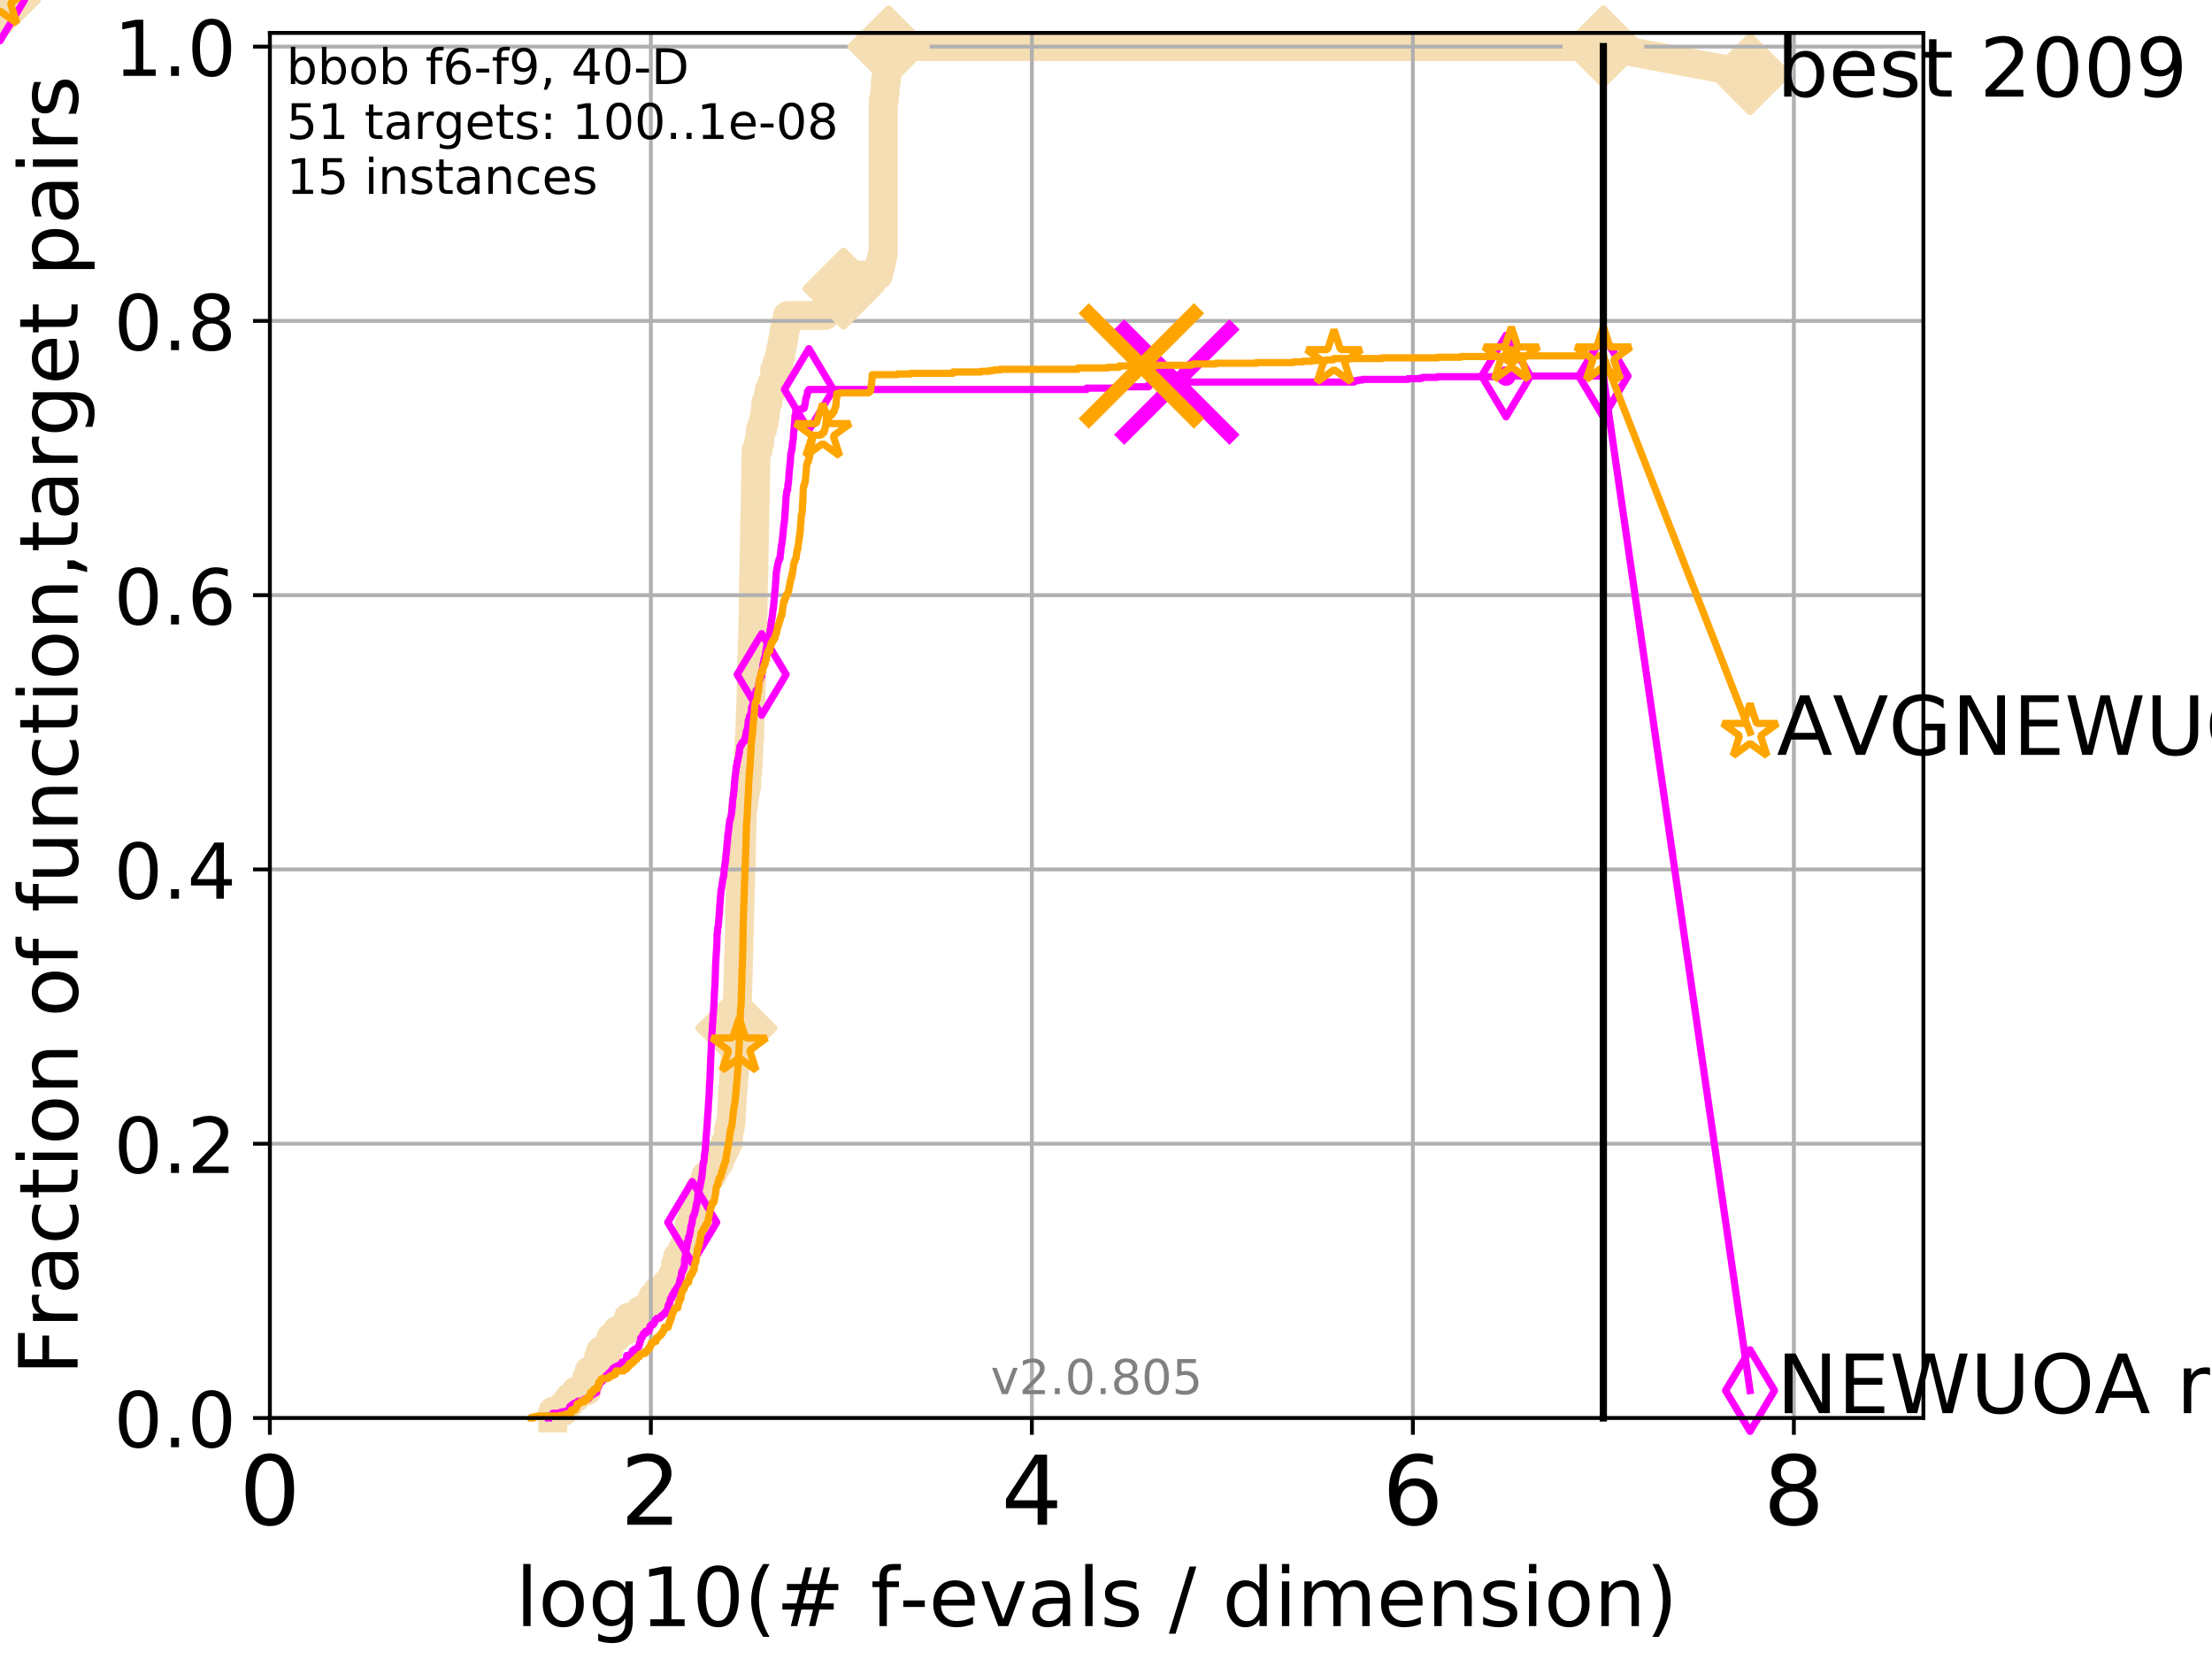 <?xml version="1.0" encoding="utf-8" standalone="no"?>
<!DOCTYPE svg PUBLIC "-//W3C//DTD SVG 1.1//EN"
  "http://www.w3.org/Graphics/SVG/1.1/DTD/svg11.dtd">
<!-- Created with matplotlib (http://matplotlib.org/) -->
<svg height="345pt" version="1.1" viewBox="0 0 460 345" width="460pt" xmlns="http://www.w3.org/2000/svg" xmlns:xlink="http://www.w3.org/1999/xlink">
 <defs>
  <style type="text/css">
*{stroke-linecap:butt;stroke-linejoin:round;}
  </style>
 </defs>
 <g id="figure_1">
  <g id="patch_1">
   <path d="M 0 345.6 
L 460.8 345.6 
L 460.8 0 
L 0 0 
z
" style="fill:#ffffff;"/>
  </g>
  <g id="axes_1">
   <g id="patch_2">
    <path d="M 56.12 294.88 
L 399.984 294.88 
L 399.984 6.845 
L 56.12 6.845 
z
" style="fill:#ffffff;"/>
   </g>
   <g id="line2d_1">
    <path d="M 114.95 294.88 
L 114.95 293.482 
L 117.252 293.482 
L 117.252 292.084 
L 118.361 292.084 
L 118.361 290.686 
L 119.758 290.686 
L 119.758 289.288 
L 121.991 289.288 
L 122.001 286.492 
L 122.507 286.492 
L 122.507 285.094 
L 124.314 285.094 
L 124.314 283.696 
L 124.436 283.696 
L 124.436 282.298 
L 124.909 282.298 
L 124.909 280.9 
L 126.548 280.9 
L 126.548 279.502 
L 127.022 279.502 
L 127.022 278.105 
L 128.3 278.105 
L 128.3 276.707 
L 130.327 276.707 
L 130.327 275.309 
L 130.709 275.309 
L 130.709 273.911 
L 133.088 273.911 
L 133.088 272.513 
L 135.013 272.513 
L 135.013 271.115 
L 135.684 271.115 
L 135.684 269.717 
L 136.834 269.717 
L 136.834 268.319 
L 138.599 268.319 
L 138.599 266.921 
L 139.676 266.921 
L 139.676 265.523 
L 140.271 265.523 
L 140.271 264.125 
L 140.521 264.125 
L 140.521 262.727 
L 140.902 262.727 
L 140.902 261.329 
L 141.845 261.329 
L 141.845 259.931 
L 142.433 259.931 
L 142.433 258.533 
L 142.674 258.533 
L 142.674 257.135 
L 143.384 257.135 
L 143.405 254.339 
L 144.056 254.339 
L 144.125 251.543 
L 144.305 251.543 
L 144.305 250.145 
L 145.175 250.145 
L 145.175 248.747 
L 145.387 248.747 
L 145.387 247.35 
L 146.34 247.35 
L 146.34 245.952 
L 146.724 245.952 
L 146.724 244.554 
L 148.04 244.554 
L 148.04 243.156 
L 148.736 243.156 
L 148.736 241.758 
L 149.584 241.758 
L 149.584 240.36 
L 150.179 240.36 
L 150.179 238.962 
L 150.87 238.962 
L 150.87 237.564 
L 151.482 237.564 
L 151.509 234.768 
L 151.842 234.768 
L 151.842 233.37 
L 152.045 233.37 
L 152.133 230.574 
L 152.208 230.574 
L 152.277 227.778 
L 152.349 227.778 
L 152.349 226.38 
L 152.499 226.38 
L 152.6 223.584 
L 152.696 223.584 
L 152.775 220.788 
L 152.859 220.788 
L 152.891 217.992 
L 152.973 217.992 
L 153.05 215.197 
L 153.11 215.197 
L 153.165 212.401 
L 153.222 212.401 
L 153.322 208.207 
L 153.369 208.207 
L 153.461 204.013 
L 153.501 204.013 
L 153.588 198.421 
L 153.635 198.421 
L 153.717 194.227 
L 153.755 194.227 
L 153.858 188.635 
L 153.891 188.635 
L 153.964 184.442 
L 154.003 184.442 
L 154.081 180.248 
L 154.123 180.248 
L 154.208 174.656 
L 154.246 174.656 
L 154.326 170.462 
L 154.367 170.462 
L 154.407 167.666 
L 154.61 167.666 
L 154.61 166.268 
L 154.768 166.268 
L 154.768 164.87 
L 155.021 164.87 
L 155.021 163.472 
L 155.3 163.472 
L 155.3 160.676 
L 155.472 160.676 
L 155.472 159.278 
L 155.601 159.278 
L 155.606 156.482 
L 155.714 156.482 
L 155.802 153.686 
L 155.886 153.686 
L 155.99 149.493 
L 156.022 149.493 
L 156.082 146.697 
L 156.137 146.697 
L 156.233 142.503 
L 156.249 142.503 
L 156.348 136.911 
L 156.378 136.911 
L 156.471 132.717 
L 156.503 132.717 
L 156.604 127.125 
L 156.615 127.125 
L 156.71 120.136 
L 156.741 120.136 
L 156.847 113.146 
L 156.877 113.146 
L 156.987 106.156 
L 157.015 106.156 
L 157.105 100.564 
L 157.134 100.564 
L 157.225 93.574 
L 157.674 93.574 
L 157.674 92.176 
L 157.986 92.176 
L 157.986 90.778 
L 158.1 90.778 
L 158.1 89.381 
L 158.567 89.381 
L 158.567 87.983 
L 158.907 87.983 
L 158.907 86.585 
L 159.146 86.585 
L 159.146 85.187 
L 159.261 85.187 
L 159.261 83.789 
L 159.705 83.789 
L 159.705 82.391 
L 159.971 82.391 
L 159.971 80.993 
L 160.532 80.993 
L 160.532 79.595 
L 161.074 79.595 
L 161.111 76.799 
L 161.585 76.799 
L 161.585 75.401 
L 162.045 75.401 
L 162.045 74.003 
L 162.359 74.003 
L 162.359 72.605 
L 162.598 72.605 
L 162.598 71.207 
L 162.899 71.207 
L 162.899 69.809 
L 163.108 69.809 
L 163.108 68.411 
L 163.398 68.411 
L 163.398 67.013 
L 163.765 67.013 
L 163.765 65.615 
L 171.544 65.615 
L 171.544 64.217 
L 173.557 64.217 
L 173.557 62.819 
L 174.086 62.819 
L 174.086 61.421 
L 174.678 61.421 
L 174.678 60.023 
L 175.407 60.023 
L 175.407 58.626 
L 176.228 58.626 
L 176.228 57.228 
L 182.687 57.228 
L 182.687 55.83 
L 183.061 55.83 
L 183.061 54.432 
L 183.391 54.432 
L 183.391 53.034 
L 183.659 53.034 
L 183.659 20.881 
L 183.916 20.881 
L 183.916 19.483 
L 184.066 19.483 
L 184.133 16.687 
L 184.392 16.687 
L 184.392 15.289 
L 184.533 15.289 
L 184.632 12.493 
L 184.768 12.493 
L 184.79 9.697 
L 333.43 9.697 
L 333.43 9.697 
" style="fill:none;stroke:#f5deb3;stroke-linecap:square;stroke-width:6;"/>
   </g>
   <g id="line2d_2">
    <path d="M 0 0 
" style="fill:none;stroke:#f5deb3;stroke-linecap:square;stroke-width:6;"/>
    <defs>
     <path d="M -0 7.778 
L 7.778 0 
L 0 -7.778 
L -7.778 -0 
z
" id="m6d38416abd" style="stroke:#f5deb3;stroke-linejoin:miter;stroke-width:1.5;"/>
    </defs>
    <g>
     <use style="fill:#f5deb3;stroke:#f5deb3;stroke-linejoin:miter;stroke-width:1.5;" x="0" xlink:href="#m6d38416abd" y="0"/>
    </g>
   </g>
   <g id="line2d_3">
    <path d="M 333.43 9.697 
L 363.934 15.401 
" style="fill:none;stroke:#f5deb3;stroke-linecap:square;stroke-width:6;"/>
    <g>
     <use style="fill:#f5deb3;stroke:#f5deb3;stroke-linejoin:miter;stroke-width:1.5;" x="333.43" xlink:href="#m6d38416abd" y="9.697"/>
     <use style="fill:#f5deb3;stroke:#f5deb3;stroke-linejoin:miter;stroke-width:1.5;" x="363.934" xlink:href="#m6d38416abd" y="15.401"/>
    </g>
   </g>
   <g id="matplotlib.axis_1">
    <g id="xtick_1">
     <g id="line2d_4">
      <path clip-path="url(#p5355869fde)" d="M 56.12 294.88 
L 56.12 6.845 
" style="fill:none;stroke:#b0b0b0;stroke-linecap:square;stroke-width:0.8;"/>
     </g>
     <g id="line2d_5">
      <defs>
       <path d="M 0 0 
L 0 3.5 
" id="md369c625d0" style="stroke:#000000;stroke-width:0.8;"/>
      </defs>
      <g>
       <use style="stroke:#000000;stroke-width:0.8;" x="56.12" xlink:href="#md369c625d0" y="294.88"/>
      </g>
     </g>
     <g id="text_1">
      <!-- 0 -->
      <defs>
       <path d="M 31.781 66.406 
Q 24.172 66.406 20.328 58.906 
Q 16.5 51.422 16.5 36.375 
Q 16.5 21.391 20.328 13.891 
Q 24.172 6.391 31.781 6.391 
Q 39.453 6.391 43.281 13.891 
Q 47.125 21.391 47.125 36.375 
Q 47.125 51.422 43.281 58.906 
Q 39.453 66.406 31.781 66.406 
z
M 31.781 74.219 
Q 44.047 74.219 50.516 64.516 
Q 56.984 54.828 56.984 36.375 
Q 56.984 17.969 50.516 8.266 
Q 44.047 -1.422 31.781 -1.422 
Q 19.531 -1.422 13.062 8.266 
Q 6.594 17.969 6.594 36.375 
Q 6.594 54.828 13.062 64.516 
Q 19.531 74.219 31.781 74.219 
z
" id="DejaVuSans-30"/>
      </defs>
      <g transform="translate(49.758 317.077)scale(0.2 -0.2)">
       <use xlink:href="#DejaVuSans-30"/>
      </g>
     </g>
    </g>
    <g id="xtick_2">
     <g id="line2d_6">
      <path clip-path="url(#p5355869fde)" d="M 135.351 294.88 
L 135.351 6.845 
" style="fill:none;stroke:#b0b0b0;stroke-linecap:square;stroke-width:0.8;"/>
     </g>
     <g id="line2d_7">
      <g>
       <use style="stroke:#000000;stroke-width:0.8;" x="135.351" xlink:href="#md369c625d0" y="294.88"/>
      </g>
     </g>
     <g id="text_2">
      <!-- 2 -->
      <defs>
       <path d="M 19.188 8.297 
L 53.609 8.297 
L 53.609 0 
L 7.328 0 
L 7.328 8.297 
Q 12.938 14.109 22.625 23.891 
Q 32.328 33.688 34.812 36.531 
Q 39.547 41.844 41.422 45.531 
Q 43.312 49.219 43.312 52.781 
Q 43.312 58.594 39.234 62.25 
Q 35.156 65.922 28.609 65.922 
Q 23.969 65.922 18.812 64.312 
Q 13.672 62.703 7.812 59.422 
L 7.812 69.391 
Q 13.766 71.781 18.938 73 
Q 24.125 74.219 28.422 74.219 
Q 39.75 74.219 46.484 68.547 
Q 53.219 62.891 53.219 53.422 
Q 53.219 48.922 51.531 44.891 
Q 49.859 40.875 45.406 35.406 
Q 44.188 33.984 37.641 27.219 
Q 31.109 20.453 19.188 8.297 
z
" id="DejaVuSans-32"/>
      </defs>
      <g transform="translate(128.989 317.077)scale(0.2 -0.2)">
       <use xlink:href="#DejaVuSans-32"/>
      </g>
     </g>
    </g>
    <g id="xtick_3">
     <g id="line2d_8">
      <path clip-path="url(#p5355869fde)" d="M 214.583 294.88 
L 214.583 6.845 
" style="fill:none;stroke:#b0b0b0;stroke-linecap:square;stroke-width:0.8;"/>
     </g>
     <g id="line2d_9">
      <g>
       <use style="stroke:#000000;stroke-width:0.8;" x="214.583" xlink:href="#md369c625d0" y="294.88"/>
      </g>
     </g>
     <g id="text_3">
      <!-- 4 -->
      <defs>
       <path d="M 37.797 64.312 
L 12.891 25.391 
L 37.797 25.391 
z
M 35.203 72.906 
L 47.609 72.906 
L 47.609 25.391 
L 58.016 25.391 
L 58.016 17.188 
L 47.609 17.188 
L 47.609 0 
L 37.797 0 
L 37.797 17.188 
L 4.891 17.188 
L 4.891 26.703 
z
" id="DejaVuSans-34"/>
      </defs>
      <g transform="translate(208.22 317.077)scale(0.2 -0.2)">
       <use xlink:href="#DejaVuSans-34"/>
      </g>
     </g>
    </g>
    <g id="xtick_4">
     <g id="line2d_10">
      <path clip-path="url(#p5355869fde)" d="M 293.814 294.88 
L 293.814 6.845 
" style="fill:none;stroke:#b0b0b0;stroke-linecap:square;stroke-width:0.8;"/>
     </g>
     <g id="line2d_11">
      <g>
       <use style="stroke:#000000;stroke-width:0.8;" x="293.814" xlink:href="#md369c625d0" y="294.88"/>
      </g>
     </g>
     <g id="text_4">
      <!-- 6 -->
      <defs>
       <path d="M 33.016 40.375 
Q 26.375 40.375 22.484 35.828 
Q 18.609 31.297 18.609 23.391 
Q 18.609 15.531 22.484 10.953 
Q 26.375 6.391 33.016 6.391 
Q 39.656 6.391 43.531 10.953 
Q 47.406 15.531 47.406 23.391 
Q 47.406 31.297 43.531 35.828 
Q 39.656 40.375 33.016 40.375 
z
M 52.594 71.297 
L 52.594 62.312 
Q 48.875 64.062 45.094 64.984 
Q 41.312 65.922 37.594 65.922 
Q 27.828 65.922 22.672 59.328 
Q 17.531 52.734 16.797 39.406 
Q 19.672 43.656 24.016 45.922 
Q 28.375 48.188 33.594 48.188 
Q 44.578 48.188 50.953 41.516 
Q 57.328 34.859 57.328 23.391 
Q 57.328 12.156 50.688 5.359 
Q 44.047 -1.422 33.016 -1.422 
Q 20.359 -1.422 13.672 8.266 
Q 6.984 17.969 6.984 36.375 
Q 6.984 53.656 15.188 63.938 
Q 23.391 74.219 37.203 74.219 
Q 40.922 74.219 44.703 73.484 
Q 48.484 72.75 52.594 71.297 
z
" id="DejaVuSans-36"/>
      </defs>
      <g transform="translate(287.452 317.077)scale(0.2 -0.2)">
       <use xlink:href="#DejaVuSans-36"/>
      </g>
     </g>
    </g>
    <g id="xtick_5">
     <g id="line2d_12">
      <path clip-path="url(#p5355869fde)" d="M 373.045 294.88 
L 373.045 6.845 
" style="fill:none;stroke:#b0b0b0;stroke-linecap:square;stroke-width:0.8;"/>
     </g>
     <g id="line2d_13">
      <g>
       <use style="stroke:#000000;stroke-width:0.8;" x="373.045" xlink:href="#md369c625d0" y="294.88"/>
      </g>
     </g>
     <g id="text_5">
      <!-- 8 -->
      <defs>
       <path d="M 31.781 34.625 
Q 24.75 34.625 20.719 30.859 
Q 16.703 27.094 16.703 20.516 
Q 16.703 13.922 20.719 10.156 
Q 24.75 6.391 31.781 6.391 
Q 38.812 6.391 42.859 10.172 
Q 46.922 13.969 46.922 20.516 
Q 46.922 27.094 42.891 30.859 
Q 38.875 34.625 31.781 34.625 
z
M 21.922 38.812 
Q 15.578 40.375 12.031 44.719 
Q 8.5 49.078 8.5 55.328 
Q 8.5 64.062 14.719 69.141 
Q 20.953 74.219 31.781 74.219 
Q 42.672 74.219 48.875 69.141 
Q 55.078 64.062 55.078 55.328 
Q 55.078 49.078 51.531 44.719 
Q 48 40.375 41.703 38.812 
Q 48.828 37.156 52.797 32.312 
Q 56.781 27.484 56.781 20.516 
Q 56.781 9.906 50.312 4.234 
Q 43.844 -1.422 31.781 -1.422 
Q 19.734 -1.422 13.25 4.234 
Q 6.781 9.906 6.781 20.516 
Q 6.781 27.484 10.781 32.312 
Q 14.797 37.156 21.922 38.812 
z
M 18.312 54.391 
Q 18.312 48.734 21.844 45.562 
Q 25.391 42.391 31.781 42.391 
Q 38.141 42.391 41.719 45.562 
Q 45.312 48.734 45.312 54.391 
Q 45.312 60.062 41.719 63.234 
Q 38.141 66.406 31.781 66.406 
Q 25.391 66.406 21.844 63.234 
Q 18.312 60.062 18.312 54.391 
z
" id="DejaVuSans-38"/>
      </defs>
      <g transform="translate(366.683 317.077)scale(0.2 -0.2)">
       <use xlink:href="#DejaVuSans-38"/>
      </g>
     </g>
    </g>
    <g id="text_6">
     <!-- log10(# f-evals / dimension) -->
     <defs>
      <path d="M 9.422 75.984 
L 18.406 75.984 
L 18.406 0 
L 9.422 0 
z
" id="DejaVuSans-6c"/>
      <path d="M 30.609 48.391 
Q 23.391 48.391 19.188 42.75 
Q 14.984 37.109 14.984 27.297 
Q 14.984 17.484 19.156 11.844 
Q 23.344 6.203 30.609 6.203 
Q 37.797 6.203 41.984 11.859 
Q 46.188 17.531 46.188 27.297 
Q 46.188 37.016 41.984 42.703 
Q 37.797 48.391 30.609 48.391 
z
M 30.609 56 
Q 42.328 56 49.016 48.375 
Q 55.719 40.766 55.719 27.297 
Q 55.719 13.875 49.016 6.219 
Q 42.328 -1.422 30.609 -1.422 
Q 18.844 -1.422 12.172 6.219 
Q 5.516 13.875 5.516 27.297 
Q 5.516 40.766 12.172 48.375 
Q 18.844 56 30.609 56 
z
" id="DejaVuSans-6f"/>
      <path d="M 45.406 27.984 
Q 45.406 37.75 41.375 43.109 
Q 37.359 48.484 30.078 48.484 
Q 22.859 48.484 18.828 43.109 
Q 14.797 37.75 14.797 27.984 
Q 14.797 18.266 18.828 12.891 
Q 22.859 7.516 30.078 7.516 
Q 37.359 7.516 41.375 12.891 
Q 45.406 18.266 45.406 27.984 
z
M 54.391 6.781 
Q 54.391 -7.172 48.188 -13.984 
Q 42 -20.797 29.203 -20.797 
Q 24.469 -20.797 20.266 -20.094 
Q 16.062 -19.391 12.109 -17.922 
L 12.109 -9.188 
Q 16.062 -11.328 19.922 -12.344 
Q 23.781 -13.375 27.781 -13.375 
Q 36.625 -13.375 41.016 -8.766 
Q 45.406 -4.156 45.406 5.172 
L 45.406 9.625 
Q 42.625 4.781 38.281 2.391 
Q 33.938 0 27.875 0 
Q 17.828 0 11.672 7.656 
Q 5.516 15.328 5.516 27.984 
Q 5.516 40.672 11.672 48.328 
Q 17.828 56 27.875 56 
Q 33.938 56 38.281 53.609 
Q 42.625 51.219 45.406 46.391 
L 45.406 54.688 
L 54.391 54.688 
z
" id="DejaVuSans-67"/>
      <path d="M 12.406 8.297 
L 28.516 8.297 
L 28.516 63.922 
L 10.984 60.406 
L 10.984 69.391 
L 28.422 72.906 
L 38.281 72.906 
L 38.281 8.297 
L 54.391 8.297 
L 54.391 0 
L 12.406 0 
z
" id="DejaVuSans-31"/>
      <path d="M 31 75.875 
Q 24.469 64.656 21.281 53.656 
Q 18.109 42.672 18.109 31.391 
Q 18.109 20.125 21.312 9.062 
Q 24.516 -2 31 -13.188 
L 23.188 -13.188 
Q 15.875 -1.703 12.234 9.375 
Q 8.594 20.453 8.594 31.391 
Q 8.594 42.281 12.203 53.312 
Q 15.828 64.359 23.188 75.875 
z
" id="DejaVuSans-28"/>
      <path d="M 51.125 44 
L 36.922 44 
L 32.812 27.688 
L 47.125 27.688 
z
M 43.797 71.781 
L 38.719 51.516 
L 52.984 51.516 
L 58.109 71.781 
L 65.922 71.781 
L 60.891 51.516 
L 76.125 51.516 
L 76.125 44 
L 58.984 44 
L 54.984 27.688 
L 70.516 27.688 
L 70.516 20.219 
L 53.078 20.219 
L 48 0 
L 40.188 0 
L 45.219 20.219 
L 30.906 20.219 
L 25.875 0 
L 18.016 0 
L 23.094 20.219 
L 7.719 20.219 
L 7.719 27.688 
L 24.906 27.688 
L 29 44 
L 13.281 44 
L 13.281 51.516 
L 30.906 51.516 
L 35.891 71.781 
z
" id="DejaVuSans-23"/>
      <path id="DejaVuSans-20"/>
      <path d="M 37.109 75.984 
L 37.109 68.5 
L 28.516 68.5 
Q 23.688 68.5 21.797 66.547 
Q 19.922 64.594 19.922 59.516 
L 19.922 54.688 
L 34.719 54.688 
L 34.719 47.703 
L 19.922 47.703 
L 19.922 0 
L 10.891 0 
L 10.891 47.703 
L 2.297 47.703 
L 2.297 54.688 
L 10.891 54.688 
L 10.891 58.5 
Q 10.891 67.625 15.141 71.797 
Q 19.391 75.984 28.609 75.984 
z
" id="DejaVuSans-66"/>
      <path d="M 4.891 31.391 
L 31.203 31.391 
L 31.203 23.391 
L 4.891 23.391 
z
" id="DejaVuSans-2d"/>
      <path d="M 56.203 29.594 
L 56.203 25.203 
L 14.891 25.203 
Q 15.484 15.922 20.484 11.062 
Q 25.484 6.203 34.422 6.203 
Q 39.594 6.203 44.453 7.469 
Q 49.312 8.734 54.109 11.281 
L 54.109 2.781 
Q 49.266 0.734 44.188 -0.344 
Q 39.109 -1.422 33.891 -1.422 
Q 20.797 -1.422 13.156 6.188 
Q 5.516 13.812 5.516 26.812 
Q 5.516 40.234 12.766 48.109 
Q 20.016 56 32.328 56 
Q 43.359 56 49.781 48.891 
Q 56.203 41.797 56.203 29.594 
z
M 47.219 32.234 
Q 47.125 39.594 43.094 43.984 
Q 39.062 48.391 32.422 48.391 
Q 24.906 48.391 20.391 44.141 
Q 15.875 39.891 15.188 32.172 
z
" id="DejaVuSans-65"/>
      <path d="M 2.984 54.688 
L 12.5 54.688 
L 29.594 8.797 
L 46.688 54.688 
L 56.203 54.688 
L 35.688 0 
L 23.484 0 
z
" id="DejaVuSans-76"/>
      <path d="M 34.281 27.484 
Q 23.391 27.484 19.188 25 
Q 14.984 22.516 14.984 16.5 
Q 14.984 11.719 18.141 8.906 
Q 21.297 6.109 26.703 6.109 
Q 34.188 6.109 38.703 11.406 
Q 43.219 16.703 43.219 25.484 
L 43.219 27.484 
z
M 52.203 31.203 
L 52.203 0 
L 43.219 0 
L 43.219 8.297 
Q 40.141 3.328 35.547 0.953 
Q 30.953 -1.422 24.312 -1.422 
Q 15.922 -1.422 10.953 3.297 
Q 6 8.016 6 15.922 
Q 6 25.141 12.172 29.828 
Q 18.359 34.516 30.609 34.516 
L 43.219 34.516 
L 43.219 35.406 
Q 43.219 41.609 39.141 45 
Q 35.062 48.391 27.688 48.391 
Q 23 48.391 18.547 47.266 
Q 14.109 46.141 10.016 43.891 
L 10.016 52.203 
Q 14.938 54.109 19.578 55.047 
Q 24.219 56 28.609 56 
Q 40.484 56 46.344 49.844 
Q 52.203 43.703 52.203 31.203 
z
" id="DejaVuSans-61"/>
      <path d="M 44.281 53.078 
L 44.281 44.578 
Q 40.484 46.531 36.375 47.5 
Q 32.281 48.484 27.875 48.484 
Q 21.188 48.484 17.844 46.438 
Q 14.5 44.391 14.5 40.281 
Q 14.5 37.156 16.891 35.375 
Q 19.281 33.594 26.516 31.984 
L 29.594 31.297 
Q 39.156 29.25 43.188 25.516 
Q 47.219 21.781 47.219 15.094 
Q 47.219 7.469 41.188 3.016 
Q 35.156 -1.422 24.609 -1.422 
Q 20.219 -1.422 15.453 -0.562 
Q 10.688 0.297 5.422 2 
L 5.422 11.281 
Q 10.406 8.688 15.234 7.391 
Q 20.062 6.109 24.812 6.109 
Q 31.156 6.109 34.562 8.281 
Q 37.984 10.453 37.984 14.406 
Q 37.984 18.062 35.516 20.016 
Q 33.062 21.969 24.703 23.781 
L 21.578 24.516 
Q 13.234 26.266 9.516 29.906 
Q 5.812 33.547 5.812 39.891 
Q 5.812 47.609 11.281 51.797 
Q 16.75 56 26.812 56 
Q 31.781 56 36.172 55.266 
Q 40.578 54.547 44.281 53.078 
z
" id="DejaVuSans-73"/>
      <path d="M 25.391 72.906 
L 33.688 72.906 
L 8.297 -9.281 
L 0 -9.281 
z
" id="DejaVuSans-2f"/>
      <path d="M 45.406 46.391 
L 45.406 75.984 
L 54.391 75.984 
L 54.391 0 
L 45.406 0 
L 45.406 8.203 
Q 42.578 3.328 38.25 0.953 
Q 33.938 -1.422 27.875 -1.422 
Q 17.969 -1.422 11.734 6.484 
Q 5.516 14.406 5.516 27.297 
Q 5.516 40.188 11.734 48.094 
Q 17.969 56 27.875 56 
Q 33.938 56 38.25 53.625 
Q 42.578 51.266 45.406 46.391 
z
M 14.797 27.297 
Q 14.797 17.391 18.875 11.75 
Q 22.953 6.109 30.078 6.109 
Q 37.203 6.109 41.297 11.75 
Q 45.406 17.391 45.406 27.297 
Q 45.406 37.203 41.297 42.844 
Q 37.203 48.484 30.078 48.484 
Q 22.953 48.484 18.875 42.844 
Q 14.797 37.203 14.797 27.297 
z
" id="DejaVuSans-64"/>
      <path d="M 9.422 54.688 
L 18.406 54.688 
L 18.406 0 
L 9.422 0 
z
M 9.422 75.984 
L 18.406 75.984 
L 18.406 64.594 
L 9.422 64.594 
z
" id="DejaVuSans-69"/>
      <path d="M 52 44.188 
Q 55.375 50.25 60.062 53.125 
Q 64.75 56 71.094 56 
Q 79.641 56 84.281 50.016 
Q 88.922 44.047 88.922 33.016 
L 88.922 0 
L 79.891 0 
L 79.891 32.719 
Q 79.891 40.578 77.094 44.375 
Q 74.312 48.188 68.609 48.188 
Q 61.625 48.188 57.562 43.547 
Q 53.516 38.922 53.516 30.906 
L 53.516 0 
L 44.484 0 
L 44.484 32.719 
Q 44.484 40.625 41.703 44.406 
Q 38.922 48.188 33.109 48.188 
Q 26.219 48.188 22.156 43.531 
Q 18.109 38.875 18.109 30.906 
L 18.109 0 
L 9.078 0 
L 9.078 54.688 
L 18.109 54.688 
L 18.109 46.188 
Q 21.188 51.219 25.484 53.609 
Q 29.781 56 35.688 56 
Q 41.656 56 45.828 52.969 
Q 50 49.953 52 44.188 
z
" id="DejaVuSans-6d"/>
      <path d="M 54.891 33.016 
L 54.891 0 
L 45.906 0 
L 45.906 32.719 
Q 45.906 40.484 42.875 44.328 
Q 39.844 48.188 33.797 48.188 
Q 26.516 48.188 22.312 43.547 
Q 18.109 38.922 18.109 30.906 
L 18.109 0 
L 9.078 0 
L 9.078 54.688 
L 18.109 54.688 
L 18.109 46.188 
Q 21.344 51.125 25.703 53.562 
Q 30.078 56 35.797 56 
Q 45.219 56 50.047 50.172 
Q 54.891 44.344 54.891 33.016 
z
" id="DejaVuSans-6e"/>
      <path d="M 8.016 75.875 
L 15.828 75.875 
Q 23.141 64.359 26.781 53.312 
Q 30.422 42.281 30.422 31.391 
Q 30.422 20.453 26.781 9.375 
Q 23.141 -1.703 15.828 -13.188 
L 8.016 -13.188 
Q 14.5 -2 17.703 9.062 
Q 20.906 20.125 20.906 31.391 
Q 20.906 42.672 17.703 53.656 
Q 14.5 64.656 8.016 75.875 
z
" id="DejaVuSans-29"/>
     </defs>
     <g transform="translate(107.211 338.154)scale(0.17 -0.17)">
      <use xlink:href="#DejaVuSans-6c"/>
      <use x="27.783" xlink:href="#DejaVuSans-6f"/>
      <use x="88.965" xlink:href="#DejaVuSans-67"/>
      <use x="152.441" xlink:href="#DejaVuSans-31"/>
      <use x="216.064" xlink:href="#DejaVuSans-30"/>
      <use x="279.688" xlink:href="#DejaVuSans-28"/>
      <use x="318.701" xlink:href="#DejaVuSans-23"/>
      <use x="402.49" xlink:href="#DejaVuSans-20"/>
      <use x="434.277" xlink:href="#DejaVuSans-66"/>
      <use x="469.404" xlink:href="#DejaVuSans-2d"/>
      <use x="505.488" xlink:href="#DejaVuSans-65"/>
      <use x="567.012" xlink:href="#DejaVuSans-76"/>
      <use x="626.191" xlink:href="#DejaVuSans-61"/>
      <use x="687.471" xlink:href="#DejaVuSans-6c"/>
      <use x="715.254" xlink:href="#DejaVuSans-73"/>
      <use x="767.354" xlink:href="#DejaVuSans-20"/>
      <use x="799.141" xlink:href="#DejaVuSans-2f"/>
      <use x="832.832" xlink:href="#DejaVuSans-20"/>
      <use x="864.619" xlink:href="#DejaVuSans-64"/>
      <use x="928.096" xlink:href="#DejaVuSans-69"/>
      <use x="955.879" xlink:href="#DejaVuSans-6d"/>
      <use x="1053.291" xlink:href="#DejaVuSans-65"/>
      <use x="1114.814" xlink:href="#DejaVuSans-6e"/>
      <use x="1178.193" xlink:href="#DejaVuSans-73"/>
      <use x="1230.293" xlink:href="#DejaVuSans-69"/>
      <use x="1258.076" xlink:href="#DejaVuSans-6f"/>
      <use x="1319.258" xlink:href="#DejaVuSans-6e"/>
      <use x="1382.637" xlink:href="#DejaVuSans-29"/>
     </g>
    </g>
   </g>
   <g id="matplotlib.axis_2">
    <g id="ytick_1">
     <g id="line2d_14">
      <path clip-path="url(#p5355869fde)" d="M 56.12 294.88 
L 399.984 294.88 
" style="fill:none;stroke:#b0b0b0;stroke-linecap:square;stroke-width:0.8;"/>
     </g>
     <g id="line2d_15">
      <defs>
       <path d="M 0 0 
L -3.5 0 
" id="m52b433b778" style="stroke:#000000;stroke-width:0.8;"/>
      </defs>
      <g>
       <use style="stroke:#000000;stroke-width:0.8;" x="56.12" xlink:href="#m52b433b778" y="294.88"/>
      </g>
     </g>
     <g id="text_7">
      <!-- 0.0 -->
      <defs>
       <path d="M 10.688 12.406 
L 21 12.406 
L 21 0 
L 10.688 0 
z
" id="DejaVuSans-2e"/>
      </defs>
      <g transform="translate(23.675 300.959)scale(0.16 -0.16)">
       <use xlink:href="#DejaVuSans-30"/>
       <use x="63.623" xlink:href="#DejaVuSans-2e"/>
       <use x="95.41" xlink:href="#DejaVuSans-30"/>
      </g>
     </g>
    </g>
    <g id="ytick_2">
     <g id="line2d_16">
      <path clip-path="url(#p5355869fde)" d="M 56.12 237.843 
L 399.984 237.843 
" style="fill:none;stroke:#b0b0b0;stroke-linecap:square;stroke-width:0.8;"/>
     </g>
     <g id="line2d_17">
      <g>
       <use style="stroke:#000000;stroke-width:0.8;" x="56.12" xlink:href="#m52b433b778" y="237.843"/>
      </g>
     </g>
     <g id="text_8">
      <!-- 0.2 -->
      <g transform="translate(23.675 243.922)scale(0.16 -0.16)">
       <use xlink:href="#DejaVuSans-30"/>
       <use x="63.623" xlink:href="#DejaVuSans-2e"/>
       <use x="95.41" xlink:href="#DejaVuSans-32"/>
      </g>
     </g>
    </g>
    <g id="ytick_3">
     <g id="line2d_18">
      <path clip-path="url(#p5355869fde)" d="M 56.12 180.807 
L 399.984 180.807 
" style="fill:none;stroke:#b0b0b0;stroke-linecap:square;stroke-width:0.8;"/>
     </g>
     <g id="line2d_19">
      <g>
       <use style="stroke:#000000;stroke-width:0.8;" x="56.12" xlink:href="#m52b433b778" y="180.807"/>
      </g>
     </g>
     <g id="text_9">
      <!-- 0.4 -->
      <g transform="translate(23.675 186.886)scale(0.16 -0.16)">
       <use xlink:href="#DejaVuSans-30"/>
       <use x="63.623" xlink:href="#DejaVuSans-2e"/>
       <use x="95.41" xlink:href="#DejaVuSans-34"/>
      </g>
     </g>
    </g>
    <g id="ytick_4">
     <g id="line2d_20">
      <path clip-path="url(#p5355869fde)" d="M 56.12 123.77 
L 399.984 123.77 
" style="fill:none;stroke:#b0b0b0;stroke-linecap:square;stroke-width:0.8;"/>
     </g>
     <g id="line2d_21">
      <g>
       <use style="stroke:#000000;stroke-width:0.8;" x="56.12" xlink:href="#m52b433b778" y="123.77"/>
      </g>
     </g>
     <g id="text_10">
      <!-- 0.6 -->
      <g transform="translate(23.675 129.849)scale(0.16 -0.16)">
       <use xlink:href="#DejaVuSans-30"/>
       <use x="63.623" xlink:href="#DejaVuSans-2e"/>
       <use x="95.41" xlink:href="#DejaVuSans-36"/>
      </g>
     </g>
    </g>
    <g id="ytick_5">
     <g id="line2d_22">
      <path clip-path="url(#p5355869fde)" d="M 56.12 66.734 
L 399.984 66.734 
" style="fill:none;stroke:#b0b0b0;stroke-linecap:square;stroke-width:0.8;"/>
     </g>
     <g id="line2d_23">
      <g>
       <use style="stroke:#000000;stroke-width:0.8;" x="56.12" xlink:href="#m52b433b778" y="66.734"/>
      </g>
     </g>
     <g id="text_11">
      <!-- 0.8 -->
      <g transform="translate(23.675 72.812)scale(0.16 -0.16)">
       <use xlink:href="#DejaVuSans-30"/>
       <use x="63.623" xlink:href="#DejaVuSans-2e"/>
       <use x="95.41" xlink:href="#DejaVuSans-38"/>
      </g>
     </g>
    </g>
    <g id="ytick_6">
     <g id="line2d_24">
      <path clip-path="url(#p5355869fde)" d="M 56.12 9.697 
L 399.984 9.697 
" style="fill:none;stroke:#b0b0b0;stroke-linecap:square;stroke-width:0.8;"/>
     </g>
     <g id="line2d_25">
      <g>
       <use style="stroke:#000000;stroke-width:0.8;" x="56.12" xlink:href="#m52b433b778" y="9.697"/>
      </g>
     </g>
     <g id="text_12">
      <!-- 1.0 -->
      <g transform="translate(23.675 15.776)scale(0.16 -0.16)">
       <use xlink:href="#DejaVuSans-31"/>
       <use x="63.623" xlink:href="#DejaVuSans-2e"/>
       <use x="95.41" xlink:href="#DejaVuSans-30"/>
      </g>
     </g>
    </g>
    <g id="text_13">
     <!-- Fraction of function,target pairs -->
     <defs>
      <path d="M 9.812 72.906 
L 51.703 72.906 
L 51.703 64.594 
L 19.672 64.594 
L 19.672 43.109 
L 48.578 43.109 
L 48.578 34.812 
L 19.672 34.812 
L 19.672 0 
L 9.812 0 
z
" id="DejaVuSans-46"/>
      <path d="M 41.109 46.297 
Q 39.594 47.172 37.812 47.578 
Q 36.031 48 33.891 48 
Q 26.266 48 22.188 43.047 
Q 18.109 38.094 18.109 28.812 
L 18.109 0 
L 9.078 0 
L 9.078 54.688 
L 18.109 54.688 
L 18.109 46.188 
Q 20.953 51.172 25.484 53.578 
Q 30.031 56 36.531 56 
Q 37.453 56 38.578 55.875 
Q 39.703 55.766 41.062 55.516 
z
" id="DejaVuSans-72"/>
      <path d="M 48.781 52.594 
L 48.781 44.188 
Q 44.969 46.297 41.141 47.344 
Q 37.312 48.391 33.406 48.391 
Q 24.656 48.391 19.812 42.844 
Q 14.984 37.312 14.984 27.297 
Q 14.984 17.281 19.812 11.734 
Q 24.656 6.203 33.406 6.203 
Q 37.312 6.203 41.141 7.25 
Q 44.969 8.297 48.781 10.406 
L 48.781 2.094 
Q 45.016 0.344 40.984 -0.531 
Q 36.969 -1.422 32.422 -1.422 
Q 20.062 -1.422 12.781 6.344 
Q 5.516 14.109 5.516 27.297 
Q 5.516 40.672 12.859 48.328 
Q 20.219 56 33.016 56 
Q 37.156 56 41.109 55.141 
Q 45.062 54.297 48.781 52.594 
z
" id="DejaVuSans-63"/>
      <path d="M 18.312 70.219 
L 18.312 54.688 
L 36.812 54.688 
L 36.812 47.703 
L 18.312 47.703 
L 18.312 18.016 
Q 18.312 11.328 20.141 9.422 
Q 21.969 7.516 27.594 7.516 
L 36.812 7.516 
L 36.812 0 
L 27.594 0 
Q 17.188 0 13.234 3.875 
Q 9.281 7.766 9.281 18.016 
L 9.281 47.703 
L 2.688 47.703 
L 2.688 54.688 
L 9.281 54.688 
L 9.281 70.219 
z
" id="DejaVuSans-74"/>
      <path d="M 8.5 21.578 
L 8.5 54.688 
L 17.484 54.688 
L 17.484 21.922 
Q 17.484 14.156 20.5 10.266 
Q 23.531 6.391 29.594 6.391 
Q 36.859 6.391 41.078 11.031 
Q 45.312 15.672 45.312 23.688 
L 45.312 54.688 
L 54.297 54.688 
L 54.297 0 
L 45.312 0 
L 45.312 8.406 
Q 42.047 3.422 37.719 1 
Q 33.406 -1.422 27.688 -1.422 
Q 18.266 -1.422 13.375 4.438 
Q 8.5 10.297 8.5 21.578 
z
M 31.109 56 
z
" id="DejaVuSans-75"/>
      <path d="M 11.719 12.406 
L 22.016 12.406 
L 22.016 4 
L 14.016 -11.625 
L 7.719 -11.625 
L 11.719 4 
z
" id="DejaVuSans-2c"/>
      <path d="M 18.109 8.203 
L 18.109 -20.797 
L 9.078 -20.797 
L 9.078 54.688 
L 18.109 54.688 
L 18.109 46.391 
Q 20.953 51.266 25.266 53.625 
Q 29.594 56 35.594 56 
Q 45.562 56 51.781 48.094 
Q 58.016 40.188 58.016 27.297 
Q 58.016 14.406 51.781 6.484 
Q 45.562 -1.422 35.594 -1.422 
Q 29.594 -1.422 25.266 0.953 
Q 20.953 3.328 18.109 8.203 
z
M 48.688 27.297 
Q 48.688 37.203 44.609 42.844 
Q 40.531 48.484 33.406 48.484 
Q 26.266 48.484 22.188 42.844 
Q 18.109 37.203 18.109 27.297 
Q 18.109 17.391 22.188 11.75 
Q 26.266 6.109 33.406 6.109 
Q 40.531 6.109 44.609 11.75 
Q 48.688 17.391 48.688 27.297 
z
" id="DejaVuSans-70"/>
     </defs>
     <g transform="translate(16.14 286.002)rotate(-90)scale(0.17 -0.17)">
      <use xlink:href="#DejaVuSans-46"/>
      <use x="57.41" xlink:href="#DejaVuSans-72"/>
      <use x="98.523" xlink:href="#DejaVuSans-61"/>
      <use x="159.803" xlink:href="#DejaVuSans-63"/>
      <use x="214.783" xlink:href="#DejaVuSans-74"/>
      <use x="253.992" xlink:href="#DejaVuSans-69"/>
      <use x="281.775" xlink:href="#DejaVuSans-6f"/>
      <use x="342.957" xlink:href="#DejaVuSans-6e"/>
      <use x="406.336" xlink:href="#DejaVuSans-20"/>
      <use x="438.123" xlink:href="#DejaVuSans-6f"/>
      <use x="499.305" xlink:href="#DejaVuSans-66"/>
      <use x="534.51" xlink:href="#DejaVuSans-20"/>
      <use x="566.297" xlink:href="#DejaVuSans-66"/>
      <use x="601.502" xlink:href="#DejaVuSans-75"/>
      <use x="664.881" xlink:href="#DejaVuSans-6e"/>
      <use x="728.26" xlink:href="#DejaVuSans-63"/>
      <use x="783.24" xlink:href="#DejaVuSans-74"/>
      <use x="822.449" xlink:href="#DejaVuSans-69"/>
      <use x="850.232" xlink:href="#DejaVuSans-6f"/>
      <use x="911.414" xlink:href="#DejaVuSans-6e"/>
      <use x="974.793" xlink:href="#DejaVuSans-2c"/>
      <use x="1006.58" xlink:href="#DejaVuSans-74"/>
      <use x="1045.789" xlink:href="#DejaVuSans-61"/>
      <use x="1107.068" xlink:href="#DejaVuSans-72"/>
      <use x="1148.166" xlink:href="#DejaVuSans-67"/>
      <use x="1211.643" xlink:href="#DejaVuSans-65"/>
      <use x="1273.166" xlink:href="#DejaVuSans-74"/>
      <use x="1312.375" xlink:href="#DejaVuSans-20"/>
      <use x="1344.162" xlink:href="#DejaVuSans-70"/>
      <use x="1407.639" xlink:href="#DejaVuSans-61"/>
      <use x="1468.918" xlink:href="#DejaVuSans-69"/>
      <use x="1496.701" xlink:href="#DejaVuSans-72"/>
      <use x="1537.814" xlink:href="#DejaVuSans-73"/>
     </g>
    </g>
   </g>
   <g id="line2d_26">
    <defs>
     <path d="M 0 1.5 
C 0.398 1.5 0.779 1.342 1.061 1.061 
C 1.342 0.779 1.5 0.398 1.5 0 
C 1.5 -0.398 1.342 -0.779 1.061 -1.061 
C 0.779 -1.342 0.398 -1.5 0 -1.5 
C -0.398 -1.5 -0.779 -1.342 -1.061 -1.061 
C -1.342 -0.779 -1.5 -0.398 -1.5 0 
C -1.5 0.398 -1.342 0.779 -1.061 1.061 
C -0.779 1.342 -0.398 1.5 0 1.5 
z
" id="mb68eee27d7" style="stroke:#f5deb3;"/>
    </defs>
    <g>
     <use style="fill:#f5deb3;stroke:#f5deb3;" x="184.79" xlink:href="#mb68eee27d7" y="9.697"/>
     <use style="fill:#f5deb3;stroke:#f5deb3;" x="184.79" xlink:href="#mb68eee27d7" y="9.697"/>
    </g>
   </g>
   <g id="line2d_27">
    <g>
     <use style="fill:#f5deb3;stroke:#f5deb3;stroke-linejoin:miter;stroke-width:1.5;" x="153.11" xlink:href="#m6d38416abd" y="213.799"/>
     <use style="fill:#f5deb3;stroke:#f5deb3;stroke-linejoin:miter;stroke-width:1.5;" x="175.407" xlink:href="#m6d38416abd" y="60.023"/>
     <use style="fill:#f5deb3;stroke:#f5deb3;stroke-linejoin:miter;stroke-width:1.5;" x="184.79" xlink:href="#m6d38416abd" y="9.697"/>
     <use style="fill:#f5deb3;stroke:#f5deb3;stroke-linejoin:miter;stroke-width:1.5;" x="184.79" xlink:href="#m6d38416abd" y="9.697"/>
     <use style="fill:#f5deb3;stroke:#f5deb3;stroke-linejoin:miter;stroke-width:1.5;" x="333.43" xlink:href="#m6d38416abd" y="9.697"/>
    </g>
   </g>
   <g id="line2d_28">
    <defs>
     <path d="M 0 1.5 
C 0.398 1.5 0.779 1.342 1.061 1.061 
C 1.342 0.779 1.5 0.398 1.5 0 
C 1.5 -0.398 1.342 -0.779 1.061 -1.061 
C 0.779 -1.342 0.398 -1.5 0 -1.5 
C -0.398 -1.5 -0.779 -1.342 -1.061 -1.061 
C -1.342 -0.779 -1.5 -0.398 -1.5 0 
C -1.5 0.398 -1.342 0.779 -1.061 1.061 
C -0.779 1.342 -0.398 1.5 0 1.5 
z
" id="m2a017a2ffc" style="stroke:#ff00ff;"/>
    </defs>
    <g>
     <use style="fill:#ff00ff;stroke:#ff00ff;" x="313.198" xlink:href="#m2a017a2ffc" y="78.197"/>
     <use style="fill:#ff00ff;stroke:#ff00ff;" x="313.198" xlink:href="#m2a017a2ffc" y="78.197"/>
    </g>
   </g>
   <g id="line2d_29">
    <path d="M 114.069 294.88 
L 114.069 294.461 
L 114.808 294.461 
L 114.837 294.181 
L 114.964 294.181 
L 114.964 293.901 
L 116.342 293.901 
L 116.342 293.762 
L 116.828 293.762 
L 116.828 293.622 
L 117.521 293.622 
L 117.521 293.482 
L 117.952 293.482 
L 117.952 293.342 
L 118.234 293.342 
L 118.234 293.202 
L 118.35 293.202 
L 118.442 292.643 
L 118.511 292.643 
L 118.511 292.503 
L 118.727 292.503 
L 118.727 292.364 
L 118.951 292.364 
L 118.985 292.084 
L 119.446 292.084 
L 119.446 291.804 
L 119.906 291.804 
L 119.906 291.665 
L 120.074 291.665 
L 120.074 291.525 
L 120.189 291.525 
L 120.189 291.385 
L 121.305 291.385 
L 121.305 291.245 
L 121.527 291.245 
L 121.527 290.966 
L 122.085 290.966 
L 122.085 290.826 
L 122.443 290.826 
L 122.489 290.407 
L 122.759 290.407 
L 122.759 290.267 
L 122.893 290.267 
L 122.893 290.127 
L 123.148 290.127 
L 123.253 289.708 
L 123.859 289.708 
L 123.859 289.568 
L 124.059 289.568 
L 124.167 288.869 
L 124.175 288.869 
L 124.257 288.449 
L 124.477 288.449 
L 124.558 287.75 
L 124.726 287.75 
L 124.79 287.471 
L 124.948 287.471 
L 124.948 287.331 
L 125.183 287.331 
L 125.183 287.051 
L 125.329 287.051 
L 125.36 286.772 
L 125.875 286.772 
L 125.957 286.213 
L 126.053 286.213 
L 126.053 286.073 
L 126.512 286.073 
L 126.591 285.514 
L 126.91 285.514 
L 127.001 285.234 
L 127.168 285.234 
L 127.168 284.955 
L 127.388 284.955 
L 127.491 284.535 
L 127.867 284.535 
L 127.893 284.256 
L 128.39 284.256 
L 128.474 283.976 
L 128.917 283.976 
L 129.011 283.696 
L 129.129 283.696 
L 129.129 283.557 
L 129.307 283.557 
L 129.307 283.277 
L 129.61 283.277 
L 129.61 283.137 
L 130.007 283.137 
L 130.007 282.997 
L 130.165 282.997 
L 130.24 282.578 
L 130.281 282.578 
L 130.327 281.879 
L 131.071 281.879 
L 131.088 281.599 
L 131.269 281.599 
L 131.269 281.46 
L 131.464 281.46 
L 131.518 280.9 
L 131.848 280.9 
L 131.89 280.621 
L 132.187 280.621 
L 132.187 280.481 
L 132.494 280.481 
L 132.581 280.201 
L 132.681 280.201 
L 132.681 280.062 
L 132.861 280.062 
L 132.965 279.363 
L 133.079 279.363 
L 133.157 278.804 
L 133.235 278.804 
L 133.24 278.244 
L 133.399 278.244 
L 133.399 278.105 
L 133.572 278.105 
L 133.643 277.825 
L 133.691 277.825 
L 133.691 277.545 
L 133.856 277.545 
L 133.856 277.266 
L 134.259 277.266 
L 134.259 276.846 
L 134.933 276.846 
L 135.004 276.287 
L 135.17 276.287 
L 135.191 275.728 
L 135.441 275.728 
L 135.531 275.448 
L 135.872 275.448 
L 135.943 275.169 
L 136.072 275.169 
L 136.162 274.889 
L 136.191 274.889 
L 136.277 274.47 
L 136.431 274.47 
L 136.431 274.33 
L 136.552 274.33 
L 136.552 274.19 
L 136.979 274.19 
L 136.979 274.05 
L 137.328 274.05 
L 137.328 273.911 
L 137.446 273.911 
L 137.522 273.631 
L 137.73 273.631 
L 137.73 273.491 
L 137.871 273.491 
L 137.871 273.351 
L 138.045 273.351 
L 138.045 273.212 
L 138.279 273.212 
L 138.279 272.932 
L 138.459 272.932 
L 138.502 272.653 
L 138.776 272.653 
L 138.871 271.814 
L 138.899 271.814 
L 138.983 271.394 
L 139.063 271.394 
L 139.122 271.115 
L 139.221 271.115 
L 139.328 270.695 
L 139.338 270.695 
L 139.409 270.136 
L 139.453 270.136 
L 139.453 269.996 
L 139.572 269.996 
L 139.572 269.857 
L 139.769 269.857 
L 139.809 269.297 
L 140.056 269.297 
L 140.157 268.738 
L 140.251 268.738 
L 140.29 268.459 
L 140.562 268.459 
L 140.616 268.039 
L 140.686 268.039 
L 140.686 267.899 
L 140.868 267.899 
L 140.955 267.48 
L 141.045 267.48 
L 141.116 267.2 
L 141.177 267.2 
L 141.226 266.921 
L 141.305 266.921 
L 141.372 266.222 
L 141.463 266.222 
L 141.553 265.663 
L 141.613 265.663 
L 141.717 264.964 
L 141.729 264.964 
L 141.747 264.544 
L 141.868 264.544 
L 141.871 264.265 
L 142.032 264.265 
L 142.038 263.845 
L 142.201 263.845 
L 142.23 263.426 
L 142.313 263.426 
L 142.382 261.748 
L 142.47 261.748 
L 142.561 260.91 
L 142.598 260.91 
L 142.668 259.791 
L 142.735 259.791 
L 142.788 259.232 
L 142.855 259.232 
L 142.941 258.393 
L 142.986 258.393 
L 142.986 258.114 
L 143.126 258.114 
L 143.18 257.275 
L 143.308 257.275 
L 143.387 256.856 
L 143.422 256.856 
L 143.51 256.157 
L 143.548 256.157 
L 143.649 255.178 
L 143.683 255.178 
L 143.744 254.759 
L 143.813 254.759 
L 143.857 254.339 
L 143.933 254.339 
L 144.03 253.221 
L 144.061 253.221 
L 144.061 253.081 
L 144.18 253.081 
L 144.241 252.662 
L 144.31 252.662 
L 144.392 252.382 
L 144.473 252.382 
L 144.549 251.683 
L 144.649 251.683 
L 144.752 250.705 
L 144.819 250.705 
L 144.834 250.285 
L 144.93 250.285 
L 145.041 249.446 
L 145.073 249.446 
L 145.156 248.188 
L 145.194 248.188 
L 145.265 247.629 
L 145.308 247.629 
L 145.404 247.35 
L 145.45 247.35 
L 145.455 246.79 
L 145.578 246.79 
L 145.678 245.952 
L 145.746 245.952 
L 145.842 245.253 
L 145.866 245.253 
L 145.926 244.693 
L 145.977 244.693 
L 146.072 243.435 
L 146.102 243.435 
L 146.194 242.177 
L 146.224 242.177 
L 146.292 241.618 
L 146.39 241.618 
L 146.494 240.08 
L 146.527 240.08 
L 146.637 239.241 
L 146.662 239.241 
L 146.753 237.564 
L 146.775 237.564 
L 146.879 235.886 
L 146.899 235.886 
L 147.006 234.488 
L 147.017 234.488 
L 147.123 232.671 
L 147.13 232.671 
L 147.212 231.273 
L 147.247 231.273 
L 147.354 229.036 
L 147.363 229.036 
L 147.467 227.638 
L 147.476 227.638 
L 147.563 224.982 
L 147.609 224.982 
L 147.71 222.326 
L 147.721 222.326 
L 147.825 219.39 
L 147.846 219.39 
L 147.95 216.594 
L 147.968 216.594 
L 148.069 214.637 
L 148.1 214.637 
L 148.188 212.68 
L 148.224 212.68 
L 148.32 210.863 
L 148.344 210.863 
L 148.453 209.046 
L 148.467 209.046 
L 148.573 206.11 
L 148.595 206.11 
L 148.698 204.292 
L 148.706 204.292 
L 148.815 200.518 
L 148.823 200.518 
L 148.932 198.561 
L 148.938 198.561 
L 149.043 196.744 
L 149.053 196.744 
L 149.134 194.087 
L 149.186 194.087 
L 149.276 192.829 
L 149.336 192.829 
L 149.446 191.711 
L 149.448 191.711 
L 149.554 190.173 
L 149.597 190.173 
L 149.685 188.216 
L 149.713 188.216 
L 149.823 186.399 
L 149.851 186.399 
L 149.945 185.14 
L 149.969 185.14 
L 150.064 184.581 
L 150.09 184.581 
L 150.201 183.603 
L 150.228 183.603 
L 150.326 182.764 
L 150.372 182.764 
L 150.451 182.205 
L 150.512 182.205 
L 150.608 180.667 
L 150.649 180.667 
L 150.724 179.828 
L 150.761 179.828 
L 150.858 179.129 
L 150.877 179.129 
L 150.973 177.731 
L 150.992 177.731 
L 151.094 176.753 
L 151.106 176.753 
L 151.209 175.215 
L 151.27 175.215 
L 151.347 173.677 
L 151.391 173.677 
L 151.472 172.838 
L 151.517 172.838 
L 151.586 171.72 
L 151.64 171.72 
L 151.734 170.602 
L 151.778 170.602 
L 151.855 170.322 
L 151.906 170.322 
L 152.003 169.763 
L 152.018 169.763 
L 152.12 169.064 
L 152.149 169.064 
L 152.24 167.946 
L 152.264 167.946 
L 152.362 166.268 
L 152.392 166.268 
L 152.501 165.569 
L 152.508 165.569 
L 152.597 164.591 
L 152.633 164.591 
L 152.724 162.913 
L 152.75 162.913 
L 152.859 161.515 
L 152.873 161.515 
L 152.983 160.676 
L 153.023 160.676 
L 153.08 159.418 
L 153.205 159.418 
L 153.314 158.3 
L 153.403 158.3 
L 153.506 157.601 
L 153.519 157.601 
L 153.628 157.181 
L 153.646 157.181 
L 153.69 156.482 
L 153.773 156.482 
L 153.867 155.224 
L 153.929 155.224 
L 153.929 155.084 
L 154.154 155.084 
L 154.204 154.525 
L 154.465 154.525 
L 154.479 154.246 
L 154.682 154.246 
L 154.682 154.106 
L 154.828 154.106 
L 154.917 153.407 
L 154.979 153.407 
L 155.087 152.848 
L 155.122 152.848 
L 155.179 152.149 
L 155.292 152.149 
L 155.373 151.59 
L 155.428 151.59 
L 155.537 150.611 
L 155.548 150.611 
L 155.617 149.772 
L 155.784 149.772 
L 155.853 148.933 
L 155.947 148.933 
L 156.037 148.654 
L 156.074 148.654 
L 156.12 148.374 
L 156.197 148.374 
L 156.292 147.116 
L 156.389 147.116 
L 156.44 146.697 
L 156.555 146.697 
L 156.641 146.138 
L 156.682 146.138 
L 156.788 145.299 
L 156.822 145.299 
L 156.923 144.6 
L 157.075 144.6 
L 157.157 144.041 
L 157.217 144.041 
L 157.22 143.621 
L 157.347 143.621 
L 157.347 143.481 
L 157.548 143.481 
L 157.647 142.922 
L 157.717 142.922 
L 157.818 142.083 
L 157.833 142.083 
L 157.904 141.524 
L 158.007 141.524 
L 158.102 141.105 
L 158.149 141.105 
L 158.244 140.685 
L 158.37 140.685 
L 158.474 139.707 
L 158.494 139.707 
L 158.605 138.868 
L 158.615 138.868 
L 158.678 138.029 
L 158.742 138.029 
L 158.847 137.33 
L 158.855 137.33 
L 158.893 137.051 
L 158.977 137.051 
L 159.08 136.492 
L 159.114 136.492 
L 159.223 135.653 
L 159.226 135.653 
L 159.317 135.094 
L 159.349 135.094 
L 159.456 134.255 
L 159.516 134.255 
L 159.608 133.276 
L 159.644 133.276 
L 159.704 132.857 
L 159.764 132.857 
L 159.791 132.577 
L 159.901 132.577 
L 159.99 132.018 
L 160.05 132.018 
L 160.158 130.9 
L 160.247 130.9 
L 160.349 129.502 
L 160.4 129.502 
L 160.492 128.663 
L 160.519 128.663 
L 160.623 127.964 
L 160.642 127.964 
L 160.741 126.706 
L 160.808 126.706 
L 160.916 125.448 
L 160.944 125.448 
L 161.045 123.91 
L 161.066 123.91 
L 161.175 122.652 
L 161.203 122.652 
L 161.303 120.974 
L 161.334 120.974 
L 161.444 118.877 
L 161.495 118.877 
L 161.602 118.039 
L 161.642 118.039 
L 161.732 117.34 
L 161.771 117.34 
L 161.874 116.78 
L 161.952 116.78 
L 162.029 116.221 
L 162.198 116.221 
L 162.306 115.103 
L 162.335 115.103 
L 162.437 113.845 
L 162.449 113.845 
L 162.524 113.286 
L 162.58 113.286 
L 162.69 112.027 
L 162.737 112.027 
L 162.837 110.769 
L 162.868 110.769 
L 162.973 109.371 
L 163.012 109.371 
L 163.104 108.533 
L 163.125 108.533 
L 163.234 106.995 
L 163.239 106.995 
L 163.344 105.317 
L 163.37 105.317 
L 163.473 103.08 
L 163.514 103.08 
L 163.623 102.102 
L 163.652 102.102 
L 163.652 101.962 
L 163.782 101.962 
L 163.873 100.564 
L 163.955 100.564 
L 164.065 98.747 
L 164.074 98.747 
L 164.172 97.489 
L 164.205 97.489 
L 164.302 96.231 
L 164.343 96.231 
L 164.444 94.413 
L 164.456 94.413 
L 164.541 93.994 
L 164.585 93.994 
L 164.655 93.435 
L 164.721 93.435 
L 164.804 92.037 
L 164.855 92.037 
L 164.964 91.198 
L 164.972 91.198 
L 165.066 89.66 
L 165.098 89.66 
L 165.197 88.122 
L 165.212 88.122 
L 165.322 86.445 
L 165.337 86.445 
L 165.438 86.165 
L 165.481 86.165 
L 165.501 85.326 
L 166.391 85.326 
L 166.499 85.047 
L 166.91 85.047 
L 166.91 84.907 
L 167.231 84.907 
L 167.335 84.348 
L 167.381 84.348 
L 167.466 83.649 
L 167.494 83.649 
L 167.588 82.81 
L 167.618 82.81 
L 167.687 82.531 
L 167.764 82.531 
L 167.866 81.971 
L 167.896 81.971 
L 167.918 81.412 
L 168.061 81.412 
L 168.061 81.272 
L 168.212 81.272 
L 168.212 80.993 
L 225.971 80.993 
L 225.971 80.713 
L 233.627 80.713 
L 233.627 80.434 
L 238.86 80.434 
L 238.86 80.154 
L 239.062 80.154 
L 239.062 79.735 
L 243.292 79.735 
L 243.294 79.455 
L 281.568 79.455 
L 281.568 79.315 
L 281.691 79.315 
L 281.691 79.175 
L 282.424 79.175 
L 282.424 79.036 
L 283.301 79.036 
L 283.301 78.896 
L 292.8 78.896 
L 292.8 78.756 
L 295.371 78.756 
L 295.371 78.616 
L 295.897 78.616 
L 295.897 78.476 
L 298.864 78.476 
L 298.864 78.337 
L 313.198 78.337 
L 313.198 78.197 
L 333.43 78.197 
L 333.43 78.197 
" style="fill:none;stroke:#ff00ff;stroke-linecap:square;stroke-width:1.5;"/>
   </g>
   <g id="line2d_30">
    <defs>
     <path d="M -0 8.485 
L 5.091 0 
L 0 -8.485 
L -5.091 -0 
z
" id="md000ee522a" style="stroke:#ff00ff;stroke-linejoin:miter;stroke-width:1.5;"/>
    </defs>
    <g>
     <use style="fill:none;stroke:#ff00ff;stroke-linejoin:miter;stroke-width:1.5;" x="143.954" xlink:href="#md000ee522a" y="254.199"/>
     <use style="fill:none;stroke:#ff00ff;stroke-linejoin:miter;stroke-width:1.5;" x="158.394" xlink:href="#md000ee522a" y="140.266"/>
     <use style="fill:none;stroke:#ff00ff;stroke-linejoin:miter;stroke-width:1.5;" x="168.212" xlink:href="#md000ee522a" y="80.993"/>
     <use style="fill:none;stroke:#ff00ff;stroke-linejoin:miter;stroke-width:1.5;" x="313.198" xlink:href="#md000ee522a" y="78.197"/>
     <use style="fill:none;stroke:#ff00ff;stroke-linejoin:miter;stroke-width:1.5;" x="333.43" xlink:href="#md000ee522a" y="78.197"/>
    </g>
   </g>
   <g id="line2d_31">
    <path d="M 0 0 
" style="fill:none;stroke:#ff00ff;stroke-linecap:square;stroke-width:1.5;"/>
    <g>
     <use style="fill:none;stroke:#ff00ff;stroke-linejoin:miter;stroke-width:1.5;" x="0" xlink:href="#md000ee522a" y="0"/>
    </g>
   </g>
   <g id="line2d_32">
    <path clip-path="url(#p5355869fde)" d="M 244.732 79.455 
" style="fill:none;stroke:#ff00ff;stroke-linecap:square;stroke-width:1.5;"/>
    <defs>
     <path d="M -12 12 
L 12 -12 
M -12 -12 
L 12 12 
" id="m3d676b5c4c" style="stroke:#ff00ff;stroke-width:3;"/>
    </defs>
    <g clip-path="url(#p5355869fde)">
     <use style="fill:#ff00ff;stroke:#ff00ff;stroke-width:3;" x="244.732" xlink:href="#m3d676b5c4c" y="79.455"/>
    </g>
   </g>
   <g id="line2d_33">
    <defs>
     <path d="M 0 1.5 
C 0.398 1.5 0.779 1.342 1.061 1.061 
C 1.342 0.779 1.5 0.398 1.5 0 
C 1.5 -0.398 1.342 -0.779 1.061 -1.061 
C 0.779 -1.342 0.398 -1.5 0 -1.5 
C -0.398 -1.5 -0.779 -1.342 -1.061 -1.061 
C -1.342 -0.779 -1.5 -0.398 -1.5 0 
C -1.5 0.398 -1.342 0.779 -1.061 1.061 
C -0.779 1.342 -0.398 1.5 0 1.5 
z
" id="m0c07bfe212" style="stroke:#ffa500;"/>
    </defs>
    <g>
     <use style="fill:#ffa500;stroke:#ffa500;" x="314.296" xlink:href="#m0c07bfe212" y="74.003"/>
     <use style="fill:#ffa500;stroke:#ffa500;" x="314.296" xlink:href="#m0c07bfe212" y="74.003"/>
    </g>
   </g>
   <g id="line2d_34">
    <path d="M 110.491 294.88 
L 110.491 294.74 
L 111.17 294.74 
L 111.17 294.6 
L 111.841 294.6 
L 111.841 294.461 
L 116.433 294.461 
L 116.433 294.321 
L 117.558 294.321 
L 117.618 294.041 
L 118.234 294.041 
L 118.234 293.901 
L 118.704 293.901 
L 118.704 293.762 
L 118.839 293.762 
L 118.839 293.202 
L 119.619 293.202 
L 119.651 292.923 
L 119.769 292.923 
L 119.769 292.643 
L 119.948 292.643 
L 120.012 291.944 
L 120.406 291.944 
L 120.406 291.804 
L 120.65 291.804 
L 120.65 291.525 
L 121.46 291.525 
L 121.498 291.106 
L 122.057 291.106 
L 122.075 290.686 
L 122.315 290.686 
L 122.315 290.546 
L 122.652 290.546 
L 122.732 289.987 
L 122.786 289.987 
L 122.804 289.568 
L 123.331 289.568 
L 123.348 289.148 
L 123.486 289.148 
L 123.546 288.869 
L 124.117 288.869 
L 124.117 288.729 
L 124.232 288.729 
L 124.232 288.31 
L 124.412 288.31 
L 124.501 287.471 
L 124.79 287.471 
L 124.79 287.191 
L 124.979 287.191 
L 125.019 286.772 
L 125.414 286.772 
L 125.414 286.632 
L 126.462 286.632 
L 126.462 286.492 
L 126.691 286.492 
L 126.798 286.213 
L 127.015 286.213 
L 127.015 286.073 
L 127.491 286.073 
L 127.491 285.933 
L 127.619 285.933 
L 127.619 285.793 
L 127.993 285.793 
L 128.085 285.094 
L 129.705 285.094 
L 129.705 284.815 
L 129.854 284.815 
L 129.854 284.675 
L 130.339 284.675 
L 130.367 284.256 
L 130.459 284.256 
L 130.459 284.116 
L 130.849 284.116 
L 130.882 283.557 
L 131.491 283.557 
L 131.491 283.137 
L 131.874 283.137 
L 131.874 282.718 
L 132.393 282.718 
L 132.454 282.159 
L 132.955 282.159 
L 132.955 282.019 
L 133.069 282.019 
L 133.098 281.599 
L 133.448 281.599 
L 133.448 281.46 
L 134.154 281.46 
L 134.19 281.04 
L 134.573 281.04 
L 134.6 280.761 
L 134.703 280.761 
L 134.703 280.621 
L 134.827 280.621 
L 134.827 280.341 
L 135.144 280.341 
L 135.2 279.922 
L 135.343 279.922 
L 135.364 279.363 
L 135.531 279.363 
L 135.531 279.223 
L 135.868 279.223 
L 135.885 278.943 
L 136.427 278.943 
L 136.487 278.244 
L 136.795 278.244 
L 136.83 277.965 
L 137.073 277.965 
L 137.073 277.825 
L 137.224 277.825 
L 137.224 277.685 
L 137.431 277.685 
L 137.503 277.266 
L 137.76 277.266 
L 137.864 276.707 
L 138.071 276.707 
L 138.159 276.008 
L 138.965 276.008 
L 139.063 275.309 
L 139.177 275.309 
L 139.235 274.749 
L 139.386 274.749 
L 139.409 274.19 
L 139.599 274.19 
L 139.679 273.631 
L 139.729 273.631 
L 139.729 273.351 
L 139.842 273.351 
L 139.898 272.932 
L 139.981 272.932 
L 140.066 272.653 
L 140.138 272.653 
L 140.151 272.373 
L 140.284 272.373 
L 140.284 272.093 
L 140.511 272.093 
L 140.511 271.954 
L 140.97 271.954 
L 141.02 271.255 
L 141.11 271.255 
L 141.156 270.695 
L 141.281 270.695 
L 141.36 270.416 
L 141.406 270.416 
L 141.406 270.136 
L 141.586 270.136 
L 141.658 269.018 
L 141.771 269.018 
L 141.877 268.459 
L 141.889 268.459 
L 141.889 268.319 
L 142.067 268.319 
L 142.067 268.179 
L 142.215 268.179 
L 142.261 267.76 
L 142.367 267.76 
L 142.462 267.34 
L 142.538 267.34 
L 142.589 267.061 
L 142.668 267.061 
L 142.682 266.781 
L 143.071 266.781 
L 143.071 266.641 
L 143.199 266.641 
L 143.243 266.082 
L 143.335 266.082 
L 143.416 265.523 
L 143.537 265.523 
L 143.537 265.243 
L 143.662 265.243 
L 143.71 264.964 
L 143.912 264.964 
L 143.938 264.544 
L 144.102 264.544 
L 144.154 264.125 
L 144.318 264.125 
L 144.428 263.146 
L 144.458 263.146 
L 144.493 262.727 
L 144.604 262.727 
L 144.692 262.308 
L 144.734 262.308 
L 144.844 260.91 
L 144.935 260.91 
L 145.024 259.791 
L 145.165 259.791 
L 145.199 259.232 
L 145.315 259.232 
L 145.359 258.813 
L 145.435 258.813 
L 145.54 257.834 
L 145.642 257.834 
L 145.744 256.716 
L 145.763 256.716 
L 145.763 256.436 
L 145.926 256.436 
L 145.926 256.296 
L 146.038 256.296 
L 146.061 256.017 
L 146.162 256.017 
L 146.221 255.597 
L 146.498 255.597 
L 146.583 255.038 
L 146.677 255.038 
L 146.788 254.619 
L 147.03 254.619 
L 147.1 254.199 
L 147.232 254.199 
L 147.3 253.361 
L 147.352 253.361 
L 147.427 252.802 
L 147.484 252.802 
L 147.582 252.103 
L 147.611 252.103 
L 147.702 251.543 
L 147.735 251.543 
L 147.777 251.124 
L 147.896 251.124 
L 147.927 250.705 
L 148.011 250.705 
L 148.104 250.145 
L 148.393 250.145 
L 148.401 249.866 
L 148.509 249.866 
L 148.597 249.167 
L 148.623 249.167 
L 148.7 248.747 
L 148.736 248.747 
L 148.832 248.048 
L 148.848 248.048 
L 148.94 246.93 
L 148.985 246.93 
L 149.047 246.651 
L 149.173 246.651 
L 149.282 246.091 
L 149.322 246.091 
L 149.359 245.672 
L 149.44 245.672 
L 149.539 244.973 
L 149.754 244.973 
L 149.778 244.693 
L 149.915 244.693 
L 150.006 243.994 
L 150.05 243.994 
L 150.05 243.715 
L 150.228 243.715 
L 150.329 242.876 
L 150.358 242.876 
L 150.358 242.736 
L 150.533 242.736 
L 150.626 242.037 
L 150.696 242.037 
L 150.768 241.478 
L 150.948 241.478 
L 151.037 240.36 
L 151.066 240.36 
L 151.128 239.661 
L 151.212 239.661 
L 151.292 238.822 
L 151.328 238.822 
L 151.421 237.983 
L 151.521 237.983 
L 151.576 237.144 
L 151.651 237.144 
L 151.741 236.026 
L 151.804 236.026 
L 151.87 235.048 
L 151.973 235.048 
L 152.031 234.349 
L 152.175 234.349 
L 152.264 233.23 
L 152.319 233.23 
L 152.413 231.972 
L 152.431 231.972 
L 152.534 230.993 
L 152.548 230.993 
L 152.611 230.294 
L 152.665 230.294 
L 152.768 229.456 
L 152.81 229.456 
L 152.908 228.477 
L 152.933 228.477 
L 153.044 226.939 
L 153.061 226.939 
L 153.171 225.681 
L 153.182 225.681 
L 153.292 224.283 
L 153.298 224.283 
L 153.396 222.885 
L 153.413 222.885 
L 153.507 221.348 
L 153.528 221.348 
L 153.622 219.111 
L 153.641 219.111 
L 153.746 216.874 
L 153.754 216.874 
L 153.855 213.938 
L 153.87 213.938 
L 153.98 210.024 
L 153.996 210.024 
L 154.068 209.185 
L 154.107 209.185 
L 154.204 205.411 
L 154.223 205.411 
L 154.32 201.497 
L 154.35 201.497 
L 154.461 197.862 
L 154.462 197.862 
L 154.572 191.431 
L 154.579 191.431 
L 154.683 187.797 
L 154.7 187.797 
L 154.806 184.162 
L 154.816 184.162 
L 154.922 181.226 
L 154.928 181.226 
L 155.033 178.011 
L 155.039 178.011 
L 155.144 174.796 
L 155.152 174.796 
L 155.254 171.301 
L 155.269 171.301 
L 155.37 169.623 
L 155.387 169.623 
L 155.498 167.107 
L 155.505 167.107 
L 155.588 165.29 
L 155.617 165.29 
L 155.704 162.633 
L 155.73 162.633 
L 155.836 160.676 
L 155.853 160.676 
L 155.962 159.278 
L 155.987 159.278 
L 156.097 156.902 
L 156.114 156.902 
L 156.222 155.084 
L 156.226 155.084 
L 156.315 153.826 
L 156.338 153.826 
L 156.407 152.988 
L 156.452 152.988 
L 156.547 151.59 
L 156.575 151.59 
L 156.67 149.912 
L 156.702 149.912 
L 156.796 148.794 
L 156.824 148.794 
L 156.92 147.256 
L 156.941 147.256 
L 157.046 146.138 
L 157.138 146.138 
L 157.185 145.858 
L 157.293 145.858 
L 157.371 145.439 
L 157.46 145.439 
L 157.561 144.32 
L 157.589 144.32 
L 157.589 143.901 
L 157.723 143.901 
L 157.791 142.503 
L 157.837 142.503 
L 157.935 141.245 
L 158.024 141.245 
L 158.124 140.546 
L 158.189 140.546 
L 158.295 139.847 
L 158.524 139.847 
L 158.592 139.288 
L 158.642 139.288 
L 158.749 138.728 
L 158.805 138.728 
L 158.901 138.309 
L 158.935 138.309 
L 158.935 138.169 
L 159.102 138.169 
L 159.198 137.33 
L 159.247 137.33 
L 159.247 137.191 
L 159.372 137.191 
L 159.453 136.072 
L 159.603 136.072 
L 159.706 135.373 
L 160.067 135.373 
L 160.075 134.674 
L 160.192 134.674 
L 160.275 133.975 
L 160.464 133.975 
L 160.464 133.556 
L 160.577 133.556 
L 160.577 133.416 
L 160.748 133.416 
L 160.748 133.137 
L 160.905 133.137 
L 160.91 132.857 
L 161.038 132.857 
L 161.038 132.717 
L 161.189 132.717 
L 161.263 132.018 
L 161.37 132.018 
L 161.433 131.459 
L 161.546 131.459 
L 161.641 130.76 
L 161.687 130.76 
L 161.767 130.061 
L 161.893 130.061 
L 161.971 129.642 
L 162.024 129.642 
L 162.126 128.943 
L 162.261 128.943 
L 162.3 128.383 
L 162.388 128.383 
L 162.456 127.964 
L 162.594 127.964 
L 162.7 126.986 
L 162.739 126.986 
L 162.843 125.867 
L 162.9 125.867 
L 162.966 125.028 
L 163.167 125.028 
L 163.252 124.329 
L 163.421 124.329 
L 163.522 123.77 
L 163.545 123.77 
L 163.545 123.63 
L 163.724 123.63 
L 163.815 123.211 
L 163.898 123.211 
L 163.987 122.792 
L 164.018 122.792 
L 164.108 121.953 
L 164.179 121.953 
L 164.258 121.254 
L 164.332 121.254 
L 164.399 120.555 
L 164.485 120.555 
L 164.553 119.996 
L 164.656 119.996 
L 164.685 119.297 
L 164.811 119.297 
L 164.914 118.318 
L 164.938 118.318 
L 165.021 117.34 
L 165.086 117.34 
L 165.194 116.78 
L 165.254 116.78 
L 165.336 116.361 
L 165.432 116.361 
L 165.494 116.081 
L 165.557 116.081 
L 165.659 114.963 
L 165.708 114.963 
L 165.767 114.264 
L 165.894 114.264 
L 165.991 113.286 
L 166.009 113.286 
L 166.091 112.587 
L 166.141 112.587 
L 166.233 111.608 
L 166.281 111.608 
L 166.342 110.629 
L 166.41 110.629 
L 166.516 108.672 
L 166.556 108.672 
L 166.63 107.135 
L 166.701 107.135 
L 166.794 106.575 
L 166.819 106.575 
L 166.914 104.618 
L 166.94 104.618 
L 167.044 101.683 
L 167.059 101.683 
L 167.126 100.984 
L 167.256 100.984 
L 167.316 100.424 
L 167.404 100.424 
L 167.512 99.586 
L 167.516 99.586 
L 167.614 98.327 
L 167.632 98.327 
L 167.741 96.65 
L 167.831 96.65 
L 167.93 96.091 
L 167.967 96.091 
L 167.967 95.951 
L 168.135 95.951 
L 168.242 95.112 
L 168.357 95.112 
L 168.448 93.994 
L 168.471 93.994 
L 168.555 92.875 
L 168.598 92.875 
L 168.697 92.456 
L 168.731 92.456 
L 168.837 91.757 
L 168.866 91.757 
L 168.962 90.499 
L 170.589 90.499 
L 170.589 90.359 
L 170.894 90.359 
L 170.998 90.08 
L 171.098 90.08 
L 171.098 89.94 
L 171.361 89.94 
L 171.432 89.381 
L 171.558 89.381 
L 171.624 88.682 
L 171.713 88.682 
L 171.81 87.563 
L 171.849 87.563 
L 171.888 86.724 
L 172.437 86.724 
L 172.437 86.445 
L 172.783 86.445 
L 172.783 86.305 
L 172.979 86.305 
L 173.072 85.746 
L 173.384 85.746 
L 173.486 85.326 
L 173.544 85.326 
L 173.651 84.767 
L 173.688 84.767 
L 173.78 84.488 
L 173.837 84.488 
L 173.927 83.09 
L 173.968 83.09 
L 174.011 81.832 
L 174.649 81.832 
L 174.649 81.692 
L 180.603 81.692 
L 180.603 81.552 
L 180.801 81.552 
L 180.801 81.412 
L 180.963 81.412 
L 181.058 81.133 
L 181.082 81.133 
L 181.189 80.014 
L 181.249 80.014 
L 181.341 78.616 
L 181.373 78.616 
L 181.385 77.917 
L 186.539 77.917 
L 186.539 77.777 
L 189.327 77.777 
L 189.327 77.638 
L 198.196 77.638 
L 198.196 77.358 
L 204.019 77.358 
L 204.019 77.218 
L 205.744 77.218 
L 205.744 77.079 
L 206.674 77.079 
L 206.674 76.939 
L 207.967 76.939 
L 207.967 76.799 
L 224.157 76.799 
L 224.216 76.519 
L 230.347 76.519 
L 230.347 76.38 
L 232.718 76.38 
L 232.718 76.1 
L 240.302 76.1 
L 240.302 75.96 
L 247.628 75.96 
L 247.628 75.82 
L 248.147 75.82 
L 248.147 75.681 
L 252.852 75.681 
L 252.852 75.541 
L 261.283 75.541 
L 261.283 75.401 
L 268.944 75.401 
L 268.944 75.261 
L 271.009 75.261 
L 271.009 75.121 
L 272.72 75.121 
L 272.72 74.982 
L 275.815 74.982 
L 275.815 74.842 
L 277.236 74.842 
L 277.236 74.702 
L 277.423 74.702 
L 277.423 74.562 
L 287.369 74.562 
L 287.369 74.422 
L 299.001 74.422 
L 299.001 74.283 
L 303.787 74.283 
L 303.787 74.143 
L 314.296 74.143 
L 314.296 74.003 
L 333.43 74.003 
L 333.43 74.003 
" style="fill:none;stroke:#ffa500;stroke-linecap:square;stroke-width:1.5;"/>
   </g>
   <g id="line2d_35">
    <defs>
     <path d="M 0 -6 
L -1.347 -1.854 
L -5.706 -1.854 
L -2.18 0.708 
L -3.527 4.854 
L -0 2.292 
L 3.527 4.854 
L 2.18 0.708 
L 5.706 -1.854 
L 1.347 -1.854 
z
" id="me6f510fe77" style="stroke:#ffa500;stroke-linejoin:bevel;stroke-width:1.5;"/>
    </defs>
    <g>
     <use style="fill:none;stroke:#ffa500;stroke-linejoin:bevel;stroke-width:1.5;" x="153.711" xlink:href="#me6f510fe77" y="217.713"/>
     <use style="fill:none;stroke:#ffa500;stroke-linejoin:bevel;stroke-width:1.5;" x="171.098" xlink:href="#me6f510fe77" y="89.94"/>
     <use style="fill:none;stroke:#ffa500;stroke-linejoin:bevel;stroke-width:1.5;" x="277.423" xlink:href="#me6f510fe77" y="74.562"/>
     <use style="fill:none;stroke:#ffa500;stroke-linejoin:bevel;stroke-width:1.5;" x="314.296" xlink:href="#me6f510fe77" y="74.003"/>
     <use style="fill:none;stroke:#ffa500;stroke-linejoin:bevel;stroke-width:1.5;" x="333.43" xlink:href="#me6f510fe77" y="74.003"/>
    </g>
   </g>
   <g id="line2d_36">
    <path d="M 0 0 
" style="fill:none;stroke:#ffa500;stroke-linecap:square;stroke-width:1.5;"/>
    <g>
     <use style="fill:none;stroke:#ffa500;stroke-linejoin:bevel;stroke-width:1.5;" x="0" xlink:href="#me6f510fe77" y="0"/>
    </g>
   </g>
   <g id="line2d_37">
    <path clip-path="url(#p5355869fde)" d="M 237.354 76.1 
" style="fill:none;stroke:#ffa500;stroke-linecap:square;stroke-width:1.5;"/>
    <defs>
     <path d="M -12 12 
L 12 -12 
M -12 -12 
L 12 12 
" id="mc3c23954c2" style="stroke:#ffa500;stroke-width:3;"/>
    </defs>
    <g clip-path="url(#p5355869fde)">
     <use style="fill:#ffa500;stroke:#ffa500;stroke-width:3;" x="237.354" xlink:href="#mc3c23954c2" y="76.1"/>
    </g>
   </g>
   <g id="line2d_38">
    <path d="M 333.43 78.197 
L 363.934 289.176 
" style="fill:none;stroke:#ff00ff;stroke-linecap:square;stroke-width:1.5;"/>
    <g>
     <use style="fill:none;stroke:#ff00ff;stroke-linejoin:miter;stroke-width:1.5;" x="333.43" xlink:href="#md000ee522a" y="78.197"/>
     <use style="fill:none;stroke:#ff00ff;stroke-linejoin:miter;stroke-width:1.5;" x="363.934" xlink:href="#md000ee522a" y="289.176"/>
    </g>
   </g>
   <g id="line2d_39">
    <path d="M 333.43 74.003 
L 363.934 152.289 
" style="fill:none;stroke:#ffa500;stroke-linecap:square;stroke-width:1.5;"/>
    <g>
     <use style="fill:none;stroke:#ffa500;stroke-linejoin:bevel;stroke-width:1.5;" x="333.43" xlink:href="#me6f510fe77" y="74.003"/>
     <use style="fill:none;stroke:#ffa500;stroke-linejoin:bevel;stroke-width:1.5;" x="363.934" xlink:href="#me6f510fe77" y="152.289"/>
    </g>
   </g>
   <g id="line2d_40">
    <path d="M 333.43 294.88 
L 333.43 9.697 
" style="fill:none;stroke:#000000;stroke-linecap:square;stroke-width:1.5;"/>
   </g>
   <g id="patch_3">
    <path d="M 56.12 294.88 
L 56.12 6.845 
" style="fill:none;stroke:#000000;stroke-linecap:square;stroke-linejoin:miter;stroke-width:0.8;"/>
   </g>
   <g id="patch_4">
    <path d="M 399.984 294.88 
L 399.984 6.845 
" style="fill:none;stroke:#000000;stroke-linecap:square;stroke-linejoin:miter;stroke-width:0.8;"/>
   </g>
   <g id="patch_5">
    <path d="M 56.12 294.88 
L 399.984 294.88 
" style="fill:none;stroke:#000000;stroke-linecap:square;stroke-linejoin:miter;stroke-width:0.8;"/>
   </g>
   <g id="patch_6">
    <path d="M 56.12 6.845 
L 399.984 6.845 
" style="fill:none;stroke:#000000;stroke-linecap:square;stroke-linejoin:miter;stroke-width:0.8;"/>
   </g>
   <g id="text_14">
    <!-- NEWUOA ro -->
    <defs>
     <path d="M 9.812 72.906 
L 23.094 72.906 
L 55.422 11.922 
L 55.422 72.906 
L 64.984 72.906 
L 64.984 0 
L 51.703 0 
L 19.391 60.984 
L 19.391 0 
L 9.812 0 
z
" id="DejaVuSans-4e"/>
     <path d="M 9.812 72.906 
L 55.906 72.906 
L 55.906 64.594 
L 19.672 64.594 
L 19.672 43.016 
L 54.391 43.016 
L 54.391 34.719 
L 19.672 34.719 
L 19.672 8.297 
L 56.781 8.297 
L 56.781 0 
L 9.812 0 
z
" id="DejaVuSans-45"/>
     <path d="M 3.328 72.906 
L 13.281 72.906 
L 28.609 11.281 
L 43.891 72.906 
L 54.984 72.906 
L 70.312 11.281 
L 85.594 72.906 
L 95.609 72.906 
L 77.297 0 
L 64.891 0 
L 49.516 63.281 
L 33.984 0 
L 21.578 0 
z
" id="DejaVuSans-57"/>
     <path d="M 8.688 72.906 
L 18.609 72.906 
L 18.609 28.609 
Q 18.609 16.891 22.844 11.734 
Q 27.094 6.594 36.625 6.594 
Q 46.094 6.594 50.344 11.734 
Q 54.594 16.891 54.594 28.609 
L 54.594 72.906 
L 64.5 72.906 
L 64.5 27.391 
Q 64.5 13.141 57.438 5.859 
Q 50.391 -1.422 36.625 -1.422 
Q 22.797 -1.422 15.734 5.859 
Q 8.688 13.141 8.688 27.391 
z
" id="DejaVuSans-55"/>
     <path d="M 39.406 66.219 
Q 28.656 66.219 22.328 58.203 
Q 16.016 50.203 16.016 36.375 
Q 16.016 22.609 22.328 14.594 
Q 28.656 6.594 39.406 6.594 
Q 50.141 6.594 56.422 14.594 
Q 62.703 22.609 62.703 36.375 
Q 62.703 50.203 56.422 58.203 
Q 50.141 66.219 39.406 66.219 
z
M 39.406 74.219 
Q 54.734 74.219 63.906 63.938 
Q 73.094 53.656 73.094 36.375 
Q 73.094 19.141 63.906 8.859 
Q 54.734 -1.422 39.406 -1.422 
Q 24.031 -1.422 14.812 8.828 
Q 5.609 19.094 5.609 36.375 
Q 5.609 53.656 14.812 63.938 
Q 24.031 74.219 39.406 74.219 
z
" id="DejaVuSans-4f"/>
     <path d="M 34.188 63.188 
L 20.797 26.906 
L 47.609 26.906 
z
M 28.609 72.906 
L 39.797 72.906 
L 67.578 0 
L 57.328 0 
L 50.688 18.703 
L 17.828 18.703 
L 11.188 0 
L 0.781 0 
z
" id="DejaVuSans-41"/>
    </defs>
    <g transform="translate(369.48 293.867)scale(0.17 -0.17)">
     <use xlink:href="#DejaVuSans-4e"/>
     <use x="74.805" xlink:href="#DejaVuSans-45"/>
     <use x="137.988" xlink:href="#DejaVuSans-57"/>
     <use x="236.865" xlink:href="#DejaVuSans-55"/>
     <use x="310.059" xlink:href="#DejaVuSans-4f"/>
     <use x="388.754" xlink:href="#DejaVuSans-41"/>
     <use x="457.162" xlink:href="#DejaVuSans-20"/>
     <use x="488.949" xlink:href="#DejaVuSans-72"/>
     <use x="530.031" xlink:href="#DejaVuSans-6f"/>
    </g>
   </g>
   <g id="text_15">
    <!-- AVGNEWUOA -->
    <defs>
     <path d="M 28.609 0 
L 0.781 72.906 
L 11.078 72.906 
L 34.188 11.531 
L 57.328 72.906 
L 67.578 72.906 
L 39.797 0 
z
" id="DejaVuSans-56"/>
     <path d="M 59.516 10.406 
L 59.516 29.984 
L 43.406 29.984 
L 43.406 38.094 
L 69.281 38.094 
L 69.281 6.781 
Q 63.578 2.734 56.688 0.656 
Q 49.812 -1.422 42 -1.422 
Q 24.906 -1.422 15.25 8.562 
Q 5.609 18.562 5.609 36.375 
Q 5.609 54.25 15.25 64.234 
Q 24.906 74.219 42 74.219 
Q 49.125 74.219 55.547 72.453 
Q 61.969 70.703 67.391 67.281 
L 67.391 56.781 
Q 61.922 61.422 55.766 63.766 
Q 49.609 66.109 42.828 66.109 
Q 29.438 66.109 22.719 58.641 
Q 16.016 51.172 16.016 36.375 
Q 16.016 21.625 22.719 14.156 
Q 29.438 6.688 42.828 6.688 
Q 48.047 6.688 52.141 7.594 
Q 56.25 8.5 59.516 10.406 
z
" id="DejaVuSans-47"/>
    </defs>
    <g transform="translate(369.48 156.979)scale(0.17 -0.17)">
     <use xlink:href="#DejaVuSans-41"/>
     <use x="68.314" xlink:href="#DejaVuSans-56"/>
     <use x="136.723" xlink:href="#DejaVuSans-47"/>
     <use x="214.213" xlink:href="#DejaVuSans-4e"/>
     <use x="289.018" xlink:href="#DejaVuSans-45"/>
     <use x="352.201" xlink:href="#DejaVuSans-57"/>
     <use x="451.078" xlink:href="#DejaVuSans-55"/>
     <use x="524.271" xlink:href="#DejaVuSans-4f"/>
     <use x="602.967" xlink:href="#DejaVuSans-41"/>
    </g>
   </g>
   <g id="text_16">
    <!-- best 2009 -->
    <defs>
     <path d="M 48.688 27.297 
Q 48.688 37.203 44.609 42.844 
Q 40.531 48.484 33.406 48.484 
Q 26.266 48.484 22.188 42.844 
Q 18.109 37.203 18.109 27.297 
Q 18.109 17.391 22.188 11.75 
Q 26.266 6.109 33.406 6.109 
Q 40.531 6.109 44.609 11.75 
Q 48.688 17.391 48.688 27.297 
z
M 18.109 46.391 
Q 20.953 51.266 25.266 53.625 
Q 29.594 56 35.594 56 
Q 45.562 56 51.781 48.094 
Q 58.016 40.188 58.016 27.297 
Q 58.016 14.406 51.781 6.484 
Q 45.562 -1.422 35.594 -1.422 
Q 29.594 -1.422 25.266 0.953 
Q 20.953 3.328 18.109 8.203 
L 18.109 0 
L 9.078 0 
L 9.078 75.984 
L 18.109 75.984 
z
" id="DejaVuSans-62"/>
     <path d="M 10.984 1.516 
L 10.984 10.5 
Q 14.703 8.734 18.5 7.812 
Q 22.312 6.891 25.984 6.891 
Q 35.75 6.891 40.891 13.453 
Q 46.047 20.016 46.781 33.406 
Q 43.953 29.203 39.594 26.953 
Q 35.25 24.703 29.984 24.703 
Q 19.047 24.703 12.672 31.312 
Q 6.297 37.938 6.297 49.422 
Q 6.297 60.641 12.938 67.422 
Q 19.578 74.219 30.609 74.219 
Q 43.266 74.219 49.922 64.516 
Q 56.594 54.828 56.594 36.375 
Q 56.594 19.141 48.406 8.859 
Q 40.234 -1.422 26.422 -1.422 
Q 22.703 -1.422 18.891 -0.688 
Q 15.094 0.047 10.984 1.516 
z
M 30.609 32.422 
Q 37.25 32.422 41.125 36.953 
Q 45.016 41.5 45.016 49.422 
Q 45.016 57.281 41.125 61.844 
Q 37.25 66.406 30.609 66.406 
Q 23.969 66.406 20.094 61.844 
Q 16.219 57.281 16.219 49.422 
Q 16.219 41.5 20.094 36.953 
Q 23.969 32.422 30.609 32.422 
z
" id="DejaVuSans-39"/>
    </defs>
    <g transform="translate(369.48 20.092)scale(0.17 -0.17)">
     <use xlink:href="#DejaVuSans-62"/>
     <use x="63.477" xlink:href="#DejaVuSans-65"/>
     <use x="125" xlink:href="#DejaVuSans-73"/>
     <use x="177.1" xlink:href="#DejaVuSans-74"/>
     <use x="216.309" xlink:href="#DejaVuSans-20"/>
     <use x="248.096" xlink:href="#DejaVuSans-32"/>
     <use x="311.719" xlink:href="#DejaVuSans-30"/>
     <use x="375.342" xlink:href="#DejaVuSans-30"/>
     <use x="438.965" xlink:href="#DejaVuSans-39"/>
    </g>
   </g>
   <g id="text_17">
    <!-- bbob f6-f9, 40-D -->
    <defs>
     <path d="M 19.672 64.797 
L 19.672 8.109 
L 31.594 8.109 
Q 46.688 8.109 53.688 14.938 
Q 60.688 21.781 60.688 36.531 
Q 60.688 51.172 53.688 57.984 
Q 46.688 64.797 31.594 64.797 
z
M 9.812 72.906 
L 30.078 72.906 
Q 51.266 72.906 61.172 64.094 
Q 71.094 55.281 71.094 36.531 
Q 71.094 17.672 61.125 8.828 
Q 51.172 0 30.078 0 
L 9.812 0 
z
" id="DejaVuSans-44"/>
    </defs>
    <g transform="translate(59.559 17.476)scale(0.102 -0.102)">
     <use xlink:href="#DejaVuSans-62"/>
     <use x="63.477" xlink:href="#DejaVuSans-62"/>
     <use x="126.953" xlink:href="#DejaVuSans-6f"/>
     <use x="188.135" xlink:href="#DejaVuSans-62"/>
     <use x="251.611" xlink:href="#DejaVuSans-20"/>
     <use x="283.398" xlink:href="#DejaVuSans-66"/>
     <use x="318.604" xlink:href="#DejaVuSans-36"/>
     <use x="382.227" xlink:href="#DejaVuSans-2d"/>
     <use x="418.311" xlink:href="#DejaVuSans-66"/>
     <use x="453.516" xlink:href="#DejaVuSans-39"/>
     <use x="517.139" xlink:href="#DejaVuSans-2c"/>
     <use x="548.926" xlink:href="#DejaVuSans-20"/>
     <use x="580.713" xlink:href="#DejaVuSans-34"/>
     <use x="644.336" xlink:href="#DejaVuSans-30"/>
     <use x="707.959" xlink:href="#DejaVuSans-2d"/>
     <use x="744.043" xlink:href="#DejaVuSans-44"/>
    </g>
    <!-- 51 targets: 100..1e-08 -->
    <defs>
     <path d="M 10.797 72.906 
L 49.516 72.906 
L 49.516 64.594 
L 19.828 64.594 
L 19.828 46.734 
Q 21.969 47.469 24.109 47.828 
Q 26.266 48.188 28.422 48.188 
Q 40.625 48.188 47.75 41.5 
Q 54.891 34.812 54.891 23.391 
Q 54.891 11.625 47.562 5.094 
Q 40.234 -1.422 26.906 -1.422 
Q 22.312 -1.422 17.547 -0.641 
Q 12.797 0.141 7.719 1.703 
L 7.719 11.625 
Q 12.109 9.234 16.797 8.062 
Q 21.484 6.891 26.703 6.891 
Q 35.156 6.891 40.078 11.328 
Q 45.016 15.766 45.016 23.391 
Q 45.016 31 40.078 35.438 
Q 35.156 39.891 26.703 39.891 
Q 22.75 39.891 18.812 39.016 
Q 14.891 38.141 10.797 36.281 
z
" id="DejaVuSans-35"/>
     <path d="M 11.719 12.406 
L 22.016 12.406 
L 22.016 0 
L 11.719 0 
z
M 11.719 51.703 
L 22.016 51.703 
L 22.016 39.312 
L 11.719 39.312 
z
" id="DejaVuSans-3a"/>
    </defs>
    <g transform="translate(59.559 28.898)scale(0.102 -0.102)">
     <use xlink:href="#DejaVuSans-35"/>
     <use x="63.623" xlink:href="#DejaVuSans-31"/>
     <use x="127.246" xlink:href="#DejaVuSans-20"/>
     <use x="159.033" xlink:href="#DejaVuSans-74"/>
     <use x="198.242" xlink:href="#DejaVuSans-61"/>
     <use x="259.521" xlink:href="#DejaVuSans-72"/>
     <use x="300.619" xlink:href="#DejaVuSans-67"/>
     <use x="364.096" xlink:href="#DejaVuSans-65"/>
     <use x="425.619" xlink:href="#DejaVuSans-74"/>
     <use x="464.828" xlink:href="#DejaVuSans-73"/>
     <use x="516.928" xlink:href="#DejaVuSans-3a"/>
     <use x="550.619" xlink:href="#DejaVuSans-20"/>
     <use x="582.406" xlink:href="#DejaVuSans-31"/>
     <use x="646.029" xlink:href="#DejaVuSans-30"/>
     <use x="709.652" xlink:href="#DejaVuSans-30"/>
     <use x="773.275" xlink:href="#DejaVuSans-2e"/>
     <use x="805.062" xlink:href="#DejaVuSans-2e"/>
     <use x="836.85" xlink:href="#DejaVuSans-31"/>
     <use x="900.473" xlink:href="#DejaVuSans-65"/>
     <use x="961.996" xlink:href="#DejaVuSans-2d"/>
     <use x="998.08" xlink:href="#DejaVuSans-30"/>
     <use x="1061.703" xlink:href="#DejaVuSans-38"/>
    </g>
    <!-- 15 instances -->
    <g transform="translate(59.559 40.32)scale(0.102 -0.102)">
     <use xlink:href="#DejaVuSans-31"/>
     <use x="63.623" xlink:href="#DejaVuSans-35"/>
     <use x="127.246" xlink:href="#DejaVuSans-20"/>
     <use x="159.033" xlink:href="#DejaVuSans-69"/>
     <use x="186.816" xlink:href="#DejaVuSans-6e"/>
     <use x="250.195" xlink:href="#DejaVuSans-73"/>
     <use x="302.295" xlink:href="#DejaVuSans-74"/>
     <use x="341.504" xlink:href="#DejaVuSans-61"/>
     <use x="402.783" xlink:href="#DejaVuSans-6e"/>
     <use x="466.162" xlink:href="#DejaVuSans-63"/>
     <use x="521.143" xlink:href="#DejaVuSans-65"/>
     <use x="582.666" xlink:href="#DejaVuSans-73"/>
    </g>
   </g>
   <g id="text_18">
    <!-- v2.0.805 -->
    <g style="fill:#808080;" transform="translate(206.008 289.92)scale(0.1 -0.1)">
     <use xlink:href="#DejaVuSans-76"/>
     <use x="59.18" xlink:href="#DejaVuSans-32"/>
     <use x="122.803" xlink:href="#DejaVuSans-2e"/>
     <use x="154.59" xlink:href="#DejaVuSans-30"/>
     <use x="218.213" xlink:href="#DejaVuSans-2e"/>
     <use x="250" xlink:href="#DejaVuSans-38"/>
     <use x="313.623" xlink:href="#DejaVuSans-30"/>
     <use x="377.246" xlink:href="#DejaVuSans-35"/>
    </g>
   </g>
  </g>
 </g>
 <defs>
  <clipPath id="p5355869fde">
   <rect height="288.035" width="343.864" x="56.12" y="6.845"/>
  </clipPath>
 </defs>
</svg>
